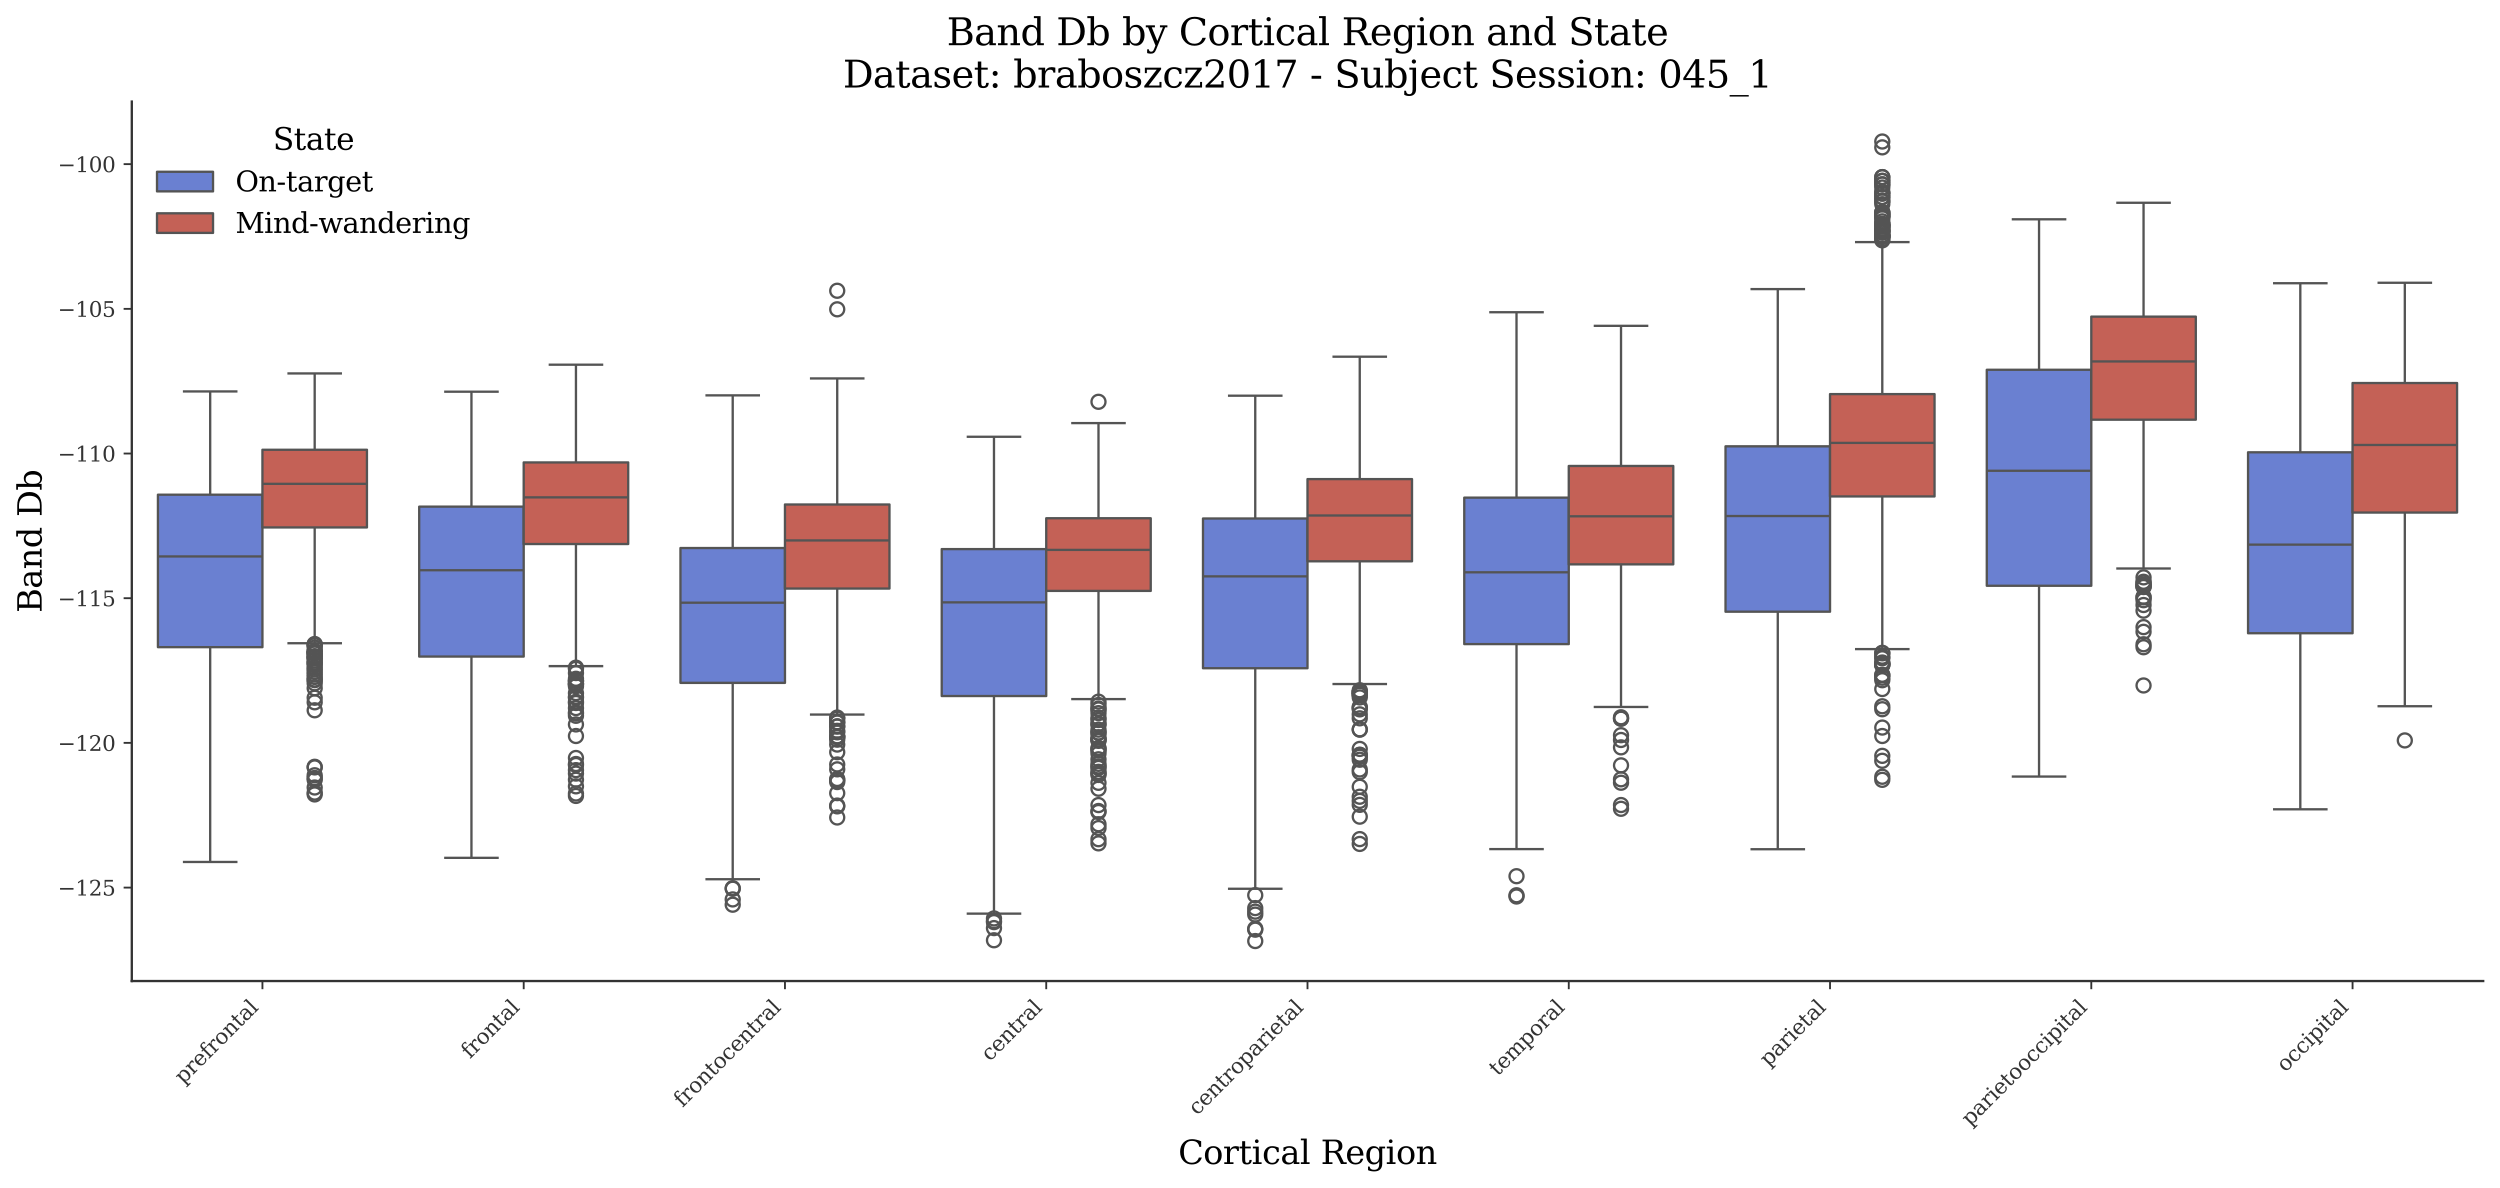 <?xml version="1.0" encoding="utf-8" standalone="no"?>
<!DOCTYPE svg PUBLIC "-//W3C//DTD SVG 1.1//EN"
  "http://www.w3.org/Graphics/SVG/1.1/DTD/svg11.dtd">
<svg xmlns:xlink="http://www.w3.org/1999/xlink" width="1071.11pt" height="509.014pt" viewBox="0 0 1071.11 509.014" xmlns="http://www.w3.org/2000/svg" version="1.1">
 <defs>
  <style type="text/css">*{stroke-linejoin: round; stroke-linecap: butt}</style>
 </defs>
 <g id="figure_1">
  <g id="patch_1">
   <path d="M 0 509.014 
L 1071.11 509.014 
L 1071.11 0 
L 0 0 
z
" style="fill: #ffffff"/>
  </g>
  <g id="axes_1">
   <g id="patch_2">
    <path d="M 56.47 420.314 
L 1063.91 420.314 
L 1063.91 43.502 
L 56.47 43.502 
z
" style="fill: #ffffff"/>
   </g>
   <g id="patch_3">
    <path d="M 112.439 -1169.445 
L 112.439 -1169.445 
L 112.439 -1169.445 
L 112.439 -1169.445 
z
" clip-path="url(#p724771367d)" style="fill: #6a80d1; stroke: #545454; stroke-linejoin: miter"/>
   </g>
   <g id="patch_4">
    <path d="M 112.439 -1169.445 
L 112.439 -1169.445 
L 112.439 -1169.445 
L 112.439 -1169.445 
z
" clip-path="url(#p724771367d)" style="fill: #c46156; stroke: #545454; stroke-linejoin: miter"/>
   </g>
   <g id="matplotlib.axis_1">
    <g id="xtick_1">
     <g id="line2d_1">
      <defs>
       <path id="mcba72ebb13" d="M 0 0 
L 0 3.5 
" style="stroke: #333333; stroke-width: 0.8"/>
      </defs>
      <g>
       <use xlink:href="#mcba72ebb13" x="112.439" y="420.314" style="fill: #333333; stroke: #333333; stroke-width: 0.8"/>
      </g>
     </g>
     <g id="text_1">
      <!-- prefrontal -->
      <g style="fill: #333333" transform="translate(78.518 464.747) rotate(-45) scale(0.09 -0.09)">
       <defs>
        <path id="DejaVuSerif-70" d="M 1313 1825 
L 1313 1497 
Q 1313 897 1542 583 
Q 1772 269 2209 269 
Q 2650 269 2876 622 
Q 3103 975 3103 1663 
Q 3103 2353 2876 2703 
Q 2650 3053 2209 3053 
Q 1772 3053 1542 2737 
Q 1313 2422 1313 1825 
z
M 738 2988 
L 184 2988 
L 184 3322 
L 1313 3322 
L 1313 2803 
Q 1481 3116 1742 3264 
Q 2003 3413 2388 3413 
Q 3000 3413 3387 2928 
Q 3775 2444 3775 1663 
Q 3775 881 3387 395 
Q 3000 -91 2388 -91 
Q 2003 -91 1742 57 
Q 1481 206 1313 519 
L 1313 -997 
L 1856 -997 
L 1856 -1331 
L 184 -1331 
L 184 -997 
L 738 -997 
L 738 2988 
z
" transform="scale(0.016)"/>
        <path id="DejaVuSerif-72" d="M 3059 3328 
L 3059 2497 
L 2728 2497 
Q 2713 2744 2591 2866 
Q 2469 2988 2234 2988 
Q 1809 2988 1582 2694 
Q 1356 2400 1356 1850 
L 1356 331 
L 2022 331 
L 2022 0 
L 263 0 
L 263 331 
L 781 331 
L 781 2994 
L 231 2994 
L 231 3322 
L 1356 3322 
L 1356 2731 
Q 1525 3078 1790 3245 
Q 2056 3413 2438 3413 
Q 2578 3413 2733 3391 
Q 2888 3369 3059 3328 
z
" transform="scale(0.016)"/>
        <path id="DejaVuSerif-65" d="M 3469 1600 
L 991 1600 
L 991 1575 
Q 991 903 1244 561 
Q 1497 219 1991 219 
Q 2369 219 2611 417 
Q 2853 616 2950 1006 
L 3413 1006 
Q 3275 459 2904 184 
Q 2534 -91 1931 -91 
Q 1203 -91 761 389 
Q 319 869 319 1663 
Q 319 2450 753 2931 
Q 1188 3413 1894 3413 
Q 2647 3413 3050 2948 
Q 3453 2484 3469 1600 
z
M 2791 1931 
Q 2772 2513 2545 2808 
Q 2319 3103 1894 3103 
Q 1497 3103 1269 2806 
Q 1041 2509 991 1931 
L 2791 1931 
z
" transform="scale(0.016)"/>
        <path id="DejaVuSerif-66" d="M 2753 4078 
L 2450 4078 
Q 2447 4313 2317 4434 
Q 2188 4556 1941 4556 
Q 1619 4556 1487 4379 
Q 1356 4203 1356 3750 
L 1356 3322 
L 2284 3322 
L 2284 2988 
L 1356 2988 
L 1356 331 
L 2094 331 
L 2094 0 
L 231 0 
L 231 331 
L 781 331 
L 781 2988 
L 231 2988 
L 231 3322 
L 781 3322 
L 781 3738 
Q 781 4294 1070 4578 
Q 1359 4863 1919 4863 
Q 2128 4863 2337 4825 
Q 2547 4788 2753 4709 
L 2753 4078 
z
" transform="scale(0.016)"/>
        <path id="DejaVuSerif-6f" d="M 1925 219 
Q 2388 219 2623 584 
Q 2859 950 2859 1663 
Q 2859 2375 2623 2739 
Q 2388 3103 1925 3103 
Q 1463 3103 1227 2739 
Q 991 2375 991 1663 
Q 991 950 1228 584 
Q 1466 219 1925 219 
z
M 1925 -91 
Q 1200 -91 759 389 
Q 319 869 319 1663 
Q 319 2456 758 2934 
Q 1197 3413 1925 3413 
Q 2653 3413 3092 2934 
Q 3531 2456 3531 1663 
Q 3531 869 3092 389 
Q 2653 -91 1925 -91 
z
" transform="scale(0.016)"/>
        <path id="DejaVuSerif-6e" d="M 263 0 
L 263 331 
L 781 331 
L 781 2988 
L 231 2988 
L 231 3322 
L 1356 3322 
L 1356 2731 
Q 1516 3069 1770 3241 
Q 2025 3413 2363 3413 
Q 2913 3413 3172 3097 
Q 3431 2781 3431 2113 
L 3431 331 
L 3944 331 
L 3944 0 
L 2356 0 
L 2356 331 
L 2853 331 
L 2853 1931 
Q 2853 2541 2703 2767 
Q 2553 2994 2175 2994 
Q 1775 2994 1565 2701 
Q 1356 2409 1356 1850 
L 1356 331 
L 1856 331 
L 1856 0 
L 263 0 
z
" transform="scale(0.016)"/>
        <path id="DejaVuSerif-74" d="M 691 2988 
L 184 2988 
L 184 3322 
L 691 3322 
L 691 4353 
L 1269 4353 
L 1269 3322 
L 2350 3322 
L 2350 2988 
L 1269 2988 
L 1269 878 
Q 1269 456 1350 337 
Q 1431 219 1650 219 
Q 1875 219 1978 351 
Q 2081 484 2088 781 
L 2522 781 
Q 2497 328 2275 118 
Q 2053 -91 1600 -91 
Q 1103 -91 897 129 
Q 691 350 691 878 
L 691 2988 
z
" transform="scale(0.016)"/>
        <path id="DejaVuSerif-61" d="M 2547 1044 
L 2547 1747 
L 1806 1747 
Q 1378 1747 1168 1562 
Q 959 1378 959 997 
Q 959 650 1171 447 
Q 1384 244 1747 244 
Q 2106 244 2326 466 
Q 2547 688 2547 1044 
z
M 3122 2075 
L 3122 331 
L 3634 331 
L 3634 0 
L 2547 0 
L 2547 359 
Q 2356 128 2106 18 
Q 1856 -91 1522 -91 
Q 969 -91 644 203 
Q 319 497 319 997 
Q 319 1513 691 1797 
Q 1063 2081 1741 2081 
L 2547 2081 
L 2547 2309 
Q 2547 2688 2317 2895 
Q 2088 3103 1672 3103 
Q 1328 3103 1125 2947 
Q 922 2791 872 2484 
L 575 2484 
L 575 3156 
Q 875 3284 1158 3348 
Q 1441 3413 1709 3413 
Q 2400 3413 2761 3070 
Q 3122 2728 3122 2075 
z
" transform="scale(0.016)"/>
        <path id="DejaVuSerif-6c" d="M 1313 331 
L 1856 331 
L 1856 0 
L 184 0 
L 184 331 
L 738 331 
L 738 4531 
L 184 4531 
L 184 4863 
L 1313 4863 
L 1313 331 
z
" transform="scale(0.016)"/>
       </defs>
       <use xlink:href="#DejaVuSerif-70"/>
       <use xlink:href="#DejaVuSerif-72" transform="translate(64.014 0)"/>
       <use xlink:href="#DejaVuSerif-65" transform="translate(111.816 0)"/>
       <use xlink:href="#DejaVuSerif-66" transform="translate(170.996 0)"/>
       <use xlink:href="#DejaVuSerif-72" transform="translate(208.008 0)"/>
       <use xlink:href="#DejaVuSerif-6f" transform="translate(255.811 0)"/>
       <use xlink:href="#DejaVuSerif-6e" transform="translate(316.016 0)"/>
       <use xlink:href="#DejaVuSerif-74" transform="translate(380.42 0)"/>
       <use xlink:href="#DejaVuSerif-61" transform="translate(420.605 0)"/>
       <use xlink:href="#DejaVuSerif-6c" transform="translate(480.225 0)"/>
      </g>
     </g>
    </g>
    <g id="xtick_2">
     <g id="line2d_2">
      <g>
       <use xlink:href="#mcba72ebb13" x="224.377" y="420.314" style="fill: #333333; stroke: #333333; stroke-width: 0.8"/>
      </g>
     </g>
     <g id="text_2">
      <!-- frontal -->
      <g style="fill: #333333" transform="translate(201.338 453.865) rotate(-45) scale(0.09 -0.09)">
       <use xlink:href="#DejaVuSerif-66"/>
       <use xlink:href="#DejaVuSerif-72" transform="translate(37.012 0)"/>
       <use xlink:href="#DejaVuSerif-6f" transform="translate(84.814 0)"/>
       <use xlink:href="#DejaVuSerif-6e" transform="translate(145.02 0)"/>
       <use xlink:href="#DejaVuSerif-74" transform="translate(209.424 0)"/>
       <use xlink:href="#DejaVuSerif-61" transform="translate(249.609 0)"/>
       <use xlink:href="#DejaVuSerif-6c" transform="translate(309.229 0)"/>
      </g>
     </g>
    </g>
    <g id="xtick_3">
     <g id="line2d_3">
      <g>
       <use xlink:href="#mcba72ebb13" x="336.314" y="420.314" style="fill: #333333; stroke: #333333; stroke-width: 0.8"/>
      </g>
     </g>
     <g id="text_3">
      <!-- frontocentral -->
      <g style="fill: #333333" transform="translate(292.416 474.725) rotate(-45) scale(0.09 -0.09)">
       <defs>
        <path id="DejaVuSerif-63" d="M 3291 997 
Q 3169 466 2822 187 
Q 2475 -91 1925 -91 
Q 1200 -91 759 389 
Q 319 869 319 1663 
Q 319 2459 759 2936 
Q 1200 3413 1925 3413 
Q 2241 3413 2553 3339 
Q 2866 3266 3181 3116 
L 3181 2266 
L 2847 2266 
Q 2781 2703 2561 2903 
Q 2341 3103 1931 3103 
Q 1466 3103 1228 2742 
Q 991 2381 991 1663 
Q 991 944 1227 581 
Q 1463 219 1931 219 
Q 2303 219 2525 412 
Q 2747 606 2828 997 
L 3291 997 
z
" transform="scale(0.016)"/>
       </defs>
       <use xlink:href="#DejaVuSerif-66"/>
       <use xlink:href="#DejaVuSerif-72" transform="translate(37.012 0)"/>
       <use xlink:href="#DejaVuSerif-6f" transform="translate(84.814 0)"/>
       <use xlink:href="#DejaVuSerif-6e" transform="translate(145.02 0)"/>
       <use xlink:href="#DejaVuSerif-74" transform="translate(209.424 0)"/>
       <use xlink:href="#DejaVuSerif-6f" transform="translate(249.609 0)"/>
       <use xlink:href="#DejaVuSerif-63" transform="translate(309.814 0)"/>
       <use xlink:href="#DejaVuSerif-65" transform="translate(365.82 0)"/>
       <use xlink:href="#DejaVuSerif-6e" transform="translate(425 0)"/>
       <use xlink:href="#DejaVuSerif-74" transform="translate(489.404 0)"/>
       <use xlink:href="#DejaVuSerif-72" transform="translate(529.59 0)"/>
       <use xlink:href="#DejaVuSerif-61" transform="translate(577.393 0)"/>
       <use xlink:href="#DejaVuSerif-6c" transform="translate(637.012 0)"/>
      </g>
     </g>
    </g>
    <g id="xtick_4">
     <g id="line2d_4">
      <g>
       <use xlink:href="#mcba72ebb13" x="448.252" y="420.314" style="fill: #333333; stroke: #333333; stroke-width: 0.8"/>
      </g>
     </g>
     <g id="text_4">
      <!-- central -->
      <g style="fill: #333333" transform="translate(424.07 455.008) rotate(-45) scale(0.09 -0.09)">
       <use xlink:href="#DejaVuSerif-63"/>
       <use xlink:href="#DejaVuSerif-65" transform="translate(56.006 0)"/>
       <use xlink:href="#DejaVuSerif-6e" transform="translate(115.186 0)"/>
       <use xlink:href="#DejaVuSerif-74" transform="translate(179.59 0)"/>
       <use xlink:href="#DejaVuSerif-72" transform="translate(219.775 0)"/>
       <use xlink:href="#DejaVuSerif-61" transform="translate(267.578 0)"/>
       <use xlink:href="#DejaVuSerif-6c" transform="translate(327.197 0)"/>
      </g>
     </g>
    </g>
    <g id="xtick_5">
     <g id="line2d_5">
      <g>
       <use xlink:href="#mcba72ebb13" x="560.19" y="420.314" style="fill: #333333; stroke: #333333; stroke-width: 0.8"/>
      </g>
     </g>
     <g id="text_5">
      <!-- centroparietal -->
      <g style="fill: #333333" transform="translate(512.907 478.11) rotate(-45) scale(0.09 -0.09)">
       <defs>
        <path id="DejaVuSerif-69" d="M 622 4353 
Q 622 4497 726 4603 
Q 831 4709 978 4709 
Q 1122 4709 1226 4603 
Q 1331 4497 1331 4353 
Q 1331 4206 1228 4103 
Q 1125 4000 978 4000 
Q 831 4000 726 4103 
Q 622 4206 622 4353 
z
M 1356 331 
L 1900 331 
L 1900 0 
L 231 0 
L 231 331 
L 781 331 
L 781 2988 
L 231 2988 
L 231 3322 
L 1356 3322 
L 1356 331 
z
" transform="scale(0.016)"/>
       </defs>
       <use xlink:href="#DejaVuSerif-63"/>
       <use xlink:href="#DejaVuSerif-65" transform="translate(56.006 0)"/>
       <use xlink:href="#DejaVuSerif-6e" transform="translate(115.186 0)"/>
       <use xlink:href="#DejaVuSerif-74" transform="translate(179.59 0)"/>
       <use xlink:href="#DejaVuSerif-72" transform="translate(219.775 0)"/>
       <use xlink:href="#DejaVuSerif-6f" transform="translate(267.578 0)"/>
       <use xlink:href="#DejaVuSerif-70" transform="translate(327.783 0)"/>
       <use xlink:href="#DejaVuSerif-61" transform="translate(391.797 0)"/>
       <use xlink:href="#DejaVuSerif-72" transform="translate(451.416 0)"/>
       <use xlink:href="#DejaVuSerif-69" transform="translate(499.219 0)"/>
       <use xlink:href="#DejaVuSerif-65" transform="translate(531.201 0)"/>
       <use xlink:href="#DejaVuSerif-74" transform="translate(590.381 0)"/>
       <use xlink:href="#DejaVuSerif-61" transform="translate(630.566 0)"/>
       <use xlink:href="#DejaVuSerif-6c" transform="translate(690.186 0)"/>
      </g>
     </g>
    </g>
    <g id="xtick_6">
     <g id="line2d_6">
      <g>
       <use xlink:href="#mcba72ebb13" x="672.128" y="420.314" style="fill: #333333; stroke: #333333; stroke-width: 0.8"/>
      </g>
     </g>
     <g id="text_6">
      <!-- temporal -->
      <g style="fill: #333333" transform="translate(641.668 461.286) rotate(-45) scale(0.09 -0.09)">
       <defs>
        <path id="DejaVuSerif-6d" d="M 3316 2675 
Q 3481 3041 3739 3227 
Q 3997 3413 4341 3413 
Q 4863 3413 5119 3089 
Q 5375 2766 5375 2113 
L 5375 331 
L 5894 331 
L 5894 0 
L 4300 0 
L 4300 331 
L 4800 331 
L 4800 2047 
Q 4800 2556 4650 2772 
Q 4500 2988 4153 2988 
Q 3769 2988 3567 2697 
Q 3366 2406 3366 1850 
L 3366 331 
L 3866 331 
L 3866 0 
L 2291 0 
L 2291 331 
L 2791 331 
L 2791 2069 
Q 2791 2566 2641 2777 
Q 2491 2988 2144 2988 
Q 1759 2988 1557 2697 
Q 1356 2406 1356 1850 
L 1356 331 
L 1856 331 
L 1856 0 
L 263 0 
L 263 331 
L 781 331 
L 781 2994 
L 231 2994 
L 231 3322 
L 1356 3322 
L 1356 2731 
Q 1516 3063 1762 3238 
Q 2009 3413 2322 3413 
Q 2709 3413 2968 3220 
Q 3228 3028 3316 2675 
z
" transform="scale(0.016)"/>
       </defs>
       <use xlink:href="#DejaVuSerif-74"/>
       <use xlink:href="#DejaVuSerif-65" transform="translate(40.186 0)"/>
       <use xlink:href="#DejaVuSerif-6d" transform="translate(99.365 0)"/>
       <use xlink:href="#DejaVuSerif-70" transform="translate(194.189 0)"/>
       <use xlink:href="#DejaVuSerif-6f" transform="translate(258.203 0)"/>
       <use xlink:href="#DejaVuSerif-72" transform="translate(318.408 0)"/>
       <use xlink:href="#DejaVuSerif-61" transform="translate(366.211 0)"/>
       <use xlink:href="#DejaVuSerif-6c" transform="translate(425.83 0)"/>
      </g>
     </g>
    </g>
    <g id="xtick_7">
     <g id="line2d_7">
      <g>
       <use xlink:href="#mcba72ebb13" x="784.065" y="420.314" style="fill: #333333; stroke: #333333; stroke-width: 0.8"/>
      </g>
     </g>
     <g id="text_7">
      <!-- parietal -->
      <g style="fill: #333333" transform="translate(757.642 457.25) rotate(-45) scale(0.09 -0.09)">
       <use xlink:href="#DejaVuSerif-70"/>
       <use xlink:href="#DejaVuSerif-61" transform="translate(64.014 0)"/>
       <use xlink:href="#DejaVuSerif-72" transform="translate(123.633 0)"/>
       <use xlink:href="#DejaVuSerif-69" transform="translate(171.436 0)"/>
       <use xlink:href="#DejaVuSerif-65" transform="translate(203.418 0)"/>
       <use xlink:href="#DejaVuSerif-74" transform="translate(262.598 0)"/>
       <use xlink:href="#DejaVuSerif-61" transform="translate(302.783 0)"/>
       <use xlink:href="#DejaVuSerif-6c" transform="translate(362.402 0)"/>
      </g>
     </g>
    </g>
    <g id="xtick_8">
     <g id="line2d_8">
      <g>
       <use xlink:href="#mcba72ebb13" x="896.003" y="420.314" style="fill: #333333; stroke: #333333; stroke-width: 0.8"/>
      </g>
     </g>
     <g id="text_8">
      <!-- parietooccipital -->
      <g style="fill: #333333" transform="translate(844.087 482.742) rotate(-45) scale(0.09 -0.09)">
       <use xlink:href="#DejaVuSerif-70"/>
       <use xlink:href="#DejaVuSerif-61" transform="translate(64.014 0)"/>
       <use xlink:href="#DejaVuSerif-72" transform="translate(123.633 0)"/>
       <use xlink:href="#DejaVuSerif-69" transform="translate(171.436 0)"/>
       <use xlink:href="#DejaVuSerif-65" transform="translate(203.418 0)"/>
       <use xlink:href="#DejaVuSerif-74" transform="translate(262.598 0)"/>
       <use xlink:href="#DejaVuSerif-6f" transform="translate(302.783 0)"/>
       <use xlink:href="#DejaVuSerif-6f" transform="translate(362.988 0)"/>
       <use xlink:href="#DejaVuSerif-63" transform="translate(423.193 0)"/>
       <use xlink:href="#DejaVuSerif-63" transform="translate(479.199 0)"/>
       <use xlink:href="#DejaVuSerif-69" transform="translate(535.205 0)"/>
       <use xlink:href="#DejaVuSerif-70" transform="translate(567.188 0)"/>
       <use xlink:href="#DejaVuSerif-69" transform="translate(631.201 0)"/>
       <use xlink:href="#DejaVuSerif-74" transform="translate(663.184 0)"/>
       <use xlink:href="#DejaVuSerif-61" transform="translate(703.369 0)"/>
       <use xlink:href="#DejaVuSerif-6c" transform="translate(762.988 0)"/>
      </g>
     </g>
    </g>
    <g id="xtick_9">
     <g id="line2d_9">
      <g>
       <use xlink:href="#mcba72ebb13" x="1007.941" y="420.314" style="fill: #333333; stroke: #333333; stroke-width: 0.8"/>
      </g>
     </g>
     <g id="text_9">
      <!-- occipital -->
      <g style="fill: #333333" transform="translate(979.126 459.641) rotate(-45) scale(0.09 -0.09)">
       <use xlink:href="#DejaVuSerif-6f"/>
       <use xlink:href="#DejaVuSerif-63" transform="translate(60.205 0)"/>
       <use xlink:href="#DejaVuSerif-63" transform="translate(116.211 0)"/>
       <use xlink:href="#DejaVuSerif-69" transform="translate(172.217 0)"/>
       <use xlink:href="#DejaVuSerif-70" transform="translate(204.199 0)"/>
       <use xlink:href="#DejaVuSerif-69" transform="translate(268.213 0)"/>
       <use xlink:href="#DejaVuSerif-74" transform="translate(300.195 0)"/>
       <use xlink:href="#DejaVuSerif-61" transform="translate(340.381 0)"/>
       <use xlink:href="#DejaVuSerif-6c" transform="translate(400 0)"/>
      </g>
     </g>
    </g>
    <g id="text_10">
     <!-- Cortical Region -->
     <g transform="translate(504.808 498.704) scale(0.14 -0.14)">
      <defs>
       <path id="DejaVuSerif-43" d="M 4513 1234 
Q 4306 581 3820 245 
Q 3334 -91 2591 -91 
Q 2134 -91 1743 65 
Q 1353 222 1050 525 
Q 700 875 529 1320 
Q 359 1766 359 2328 
Q 359 3416 987 4083 
Q 1616 4750 2644 4750 
Q 3025 4750 3456 4650 
Q 3888 4550 4384 4347 
L 4384 3272 
L 4031 3272 
Q 3916 3859 3567 4137 
Q 3219 4416 2591 4416 
Q 1844 4416 1459 3886 
Q 1075 3356 1075 2328 
Q 1075 1303 1459 773 
Q 1844 244 2591 244 
Q 3113 244 3450 492 
Q 3788 741 3938 1234 
L 4513 1234 
z
" transform="scale(0.016)"/>
       <path id="DejaVuSerif-20" transform="scale(0.016)"/>
       <path id="DejaVuSerif-52" d="M 3066 2316 
Q 3284 2256 3442 2114 
Q 3600 1972 3725 1716 
L 4403 331 
L 4972 331 
L 4972 0 
L 3872 0 
L 3144 1484 
Q 2934 1916 2759 2042 
Q 2584 2169 2278 2169 
L 1581 2169 
L 1581 331 
L 2241 331 
L 2241 0 
L 353 0 
L 353 331 
L 947 331 
L 947 4331 
L 353 4331 
L 353 4666 
L 2719 4666 
Q 3400 4666 3770 4341 
Q 4141 4016 4141 3419 
Q 4141 2938 3870 2661 
Q 3600 2384 3066 2316 
z
M 1581 2503 
L 2503 2503 
Q 2975 2503 3200 2726 
Q 3425 2950 3425 3419 
Q 3425 3888 3200 4109 
Q 2975 4331 2503 4331 
L 1581 4331 
L 1581 2503 
z
" transform="scale(0.016)"/>
       <path id="DejaVuSerif-67" d="M 3359 2988 
L 3359 72 
Q 3359 -644 2965 -1033 
Q 2572 -1422 1844 -1422 
Q 1516 -1422 1216 -1362 
Q 916 -1303 641 -1184 
L 641 -488 
L 941 -488 
Q 997 -813 1206 -963 
Q 1416 -1113 1806 -1113 
Q 2313 -1113 2548 -827 
Q 2784 -541 2784 72 
L 2784 519 
Q 2616 206 2355 57 
Q 2094 -91 1709 -91 
Q 1097 -91 708 395 
Q 319 881 319 1663 
Q 319 2444 706 2928 
Q 1094 3413 1709 3413 
Q 2094 3413 2355 3264 
Q 2616 3116 2784 2803 
L 2784 3322 
L 3909 3322 
L 3909 2988 
L 3359 2988 
z
M 2784 1825 
Q 2784 2422 2554 2737 
Q 2325 3053 1888 3053 
Q 1444 3053 1217 2703 
Q 991 2353 991 1663 
Q 991 975 1217 622 
Q 1444 269 1888 269 
Q 2325 269 2554 583 
Q 2784 897 2784 1497 
L 2784 1825 
z
" transform="scale(0.016)"/>
      </defs>
      <use xlink:href="#DejaVuSerif-43"/>
      <use xlink:href="#DejaVuSerif-6f" transform="translate(76.514 0)"/>
      <use xlink:href="#DejaVuSerif-72" transform="translate(136.719 0)"/>
      <use xlink:href="#DejaVuSerif-74" transform="translate(184.521 0)"/>
      <use xlink:href="#DejaVuSerif-69" transform="translate(224.707 0)"/>
      <use xlink:href="#DejaVuSerif-63" transform="translate(256.689 0)"/>
      <use xlink:href="#DejaVuSerif-61" transform="translate(312.695 0)"/>
      <use xlink:href="#DejaVuSerif-6c" transform="translate(372.314 0)"/>
      <use xlink:href="#DejaVuSerif-20" transform="translate(404.297 0)"/>
      <use xlink:href="#DejaVuSerif-52" transform="translate(436.084 0)"/>
      <use xlink:href="#DejaVuSerif-65" transform="translate(511.377 0)"/>
      <use xlink:href="#DejaVuSerif-67" transform="translate(570.557 0)"/>
      <use xlink:href="#DejaVuSerif-69" transform="translate(634.57 0)"/>
      <use xlink:href="#DejaVuSerif-6f" transform="translate(666.553 0)"/>
      <use xlink:href="#DejaVuSerif-6e" transform="translate(726.758 0)"/>
     </g>
    </g>
   </g>
   <g id="matplotlib.axis_2">
    <g id="ytick_1">
     <g id="line2d_10">
      <defs>
       <path id="m3708f8fbed" d="M 0 0 
L -3.5 0 
" style="stroke: #333333; stroke-width: 0.8"/>
      </defs>
      <g>
       <use xlink:href="#m3708f8fbed" x="56.47" y="380.279" style="fill: #333333; stroke: #333333; stroke-width: 0.8"/>
      </g>
     </g>
     <g id="text_11">
      <!-- −125 -->
      <g style="fill: #333333" transform="translate(24.749 383.698) scale(0.09 -0.09)">
       <defs>
        <path id="DejaVuSerif-2212" d="M 678 2259 
L 4684 2259 
L 4684 1753 
L 678 1753 
L 678 2259 
z
" transform="scale(0.016)"/>
        <path id="DejaVuSerif-31" d="M 909 0 
L 909 331 
L 1722 331 
L 1722 4213 
L 781 3603 
L 781 4013 
L 1919 4750 
L 2350 4750 
L 2350 331 
L 3163 331 
L 3163 0 
L 909 0 
z
" transform="scale(0.016)"/>
        <path id="DejaVuSerif-32" d="M 819 3553 
L 469 3553 
L 469 4384 
Q 803 4563 1142 4656 
Q 1481 4750 1806 4750 
Q 2534 4750 2956 4397 
Q 3378 4044 3378 3438 
Q 3378 2753 2422 1800 
Q 2347 1728 2309 1691 
L 1131 513 
L 3078 513 
L 3078 1088 
L 3444 1088 
L 3444 0 
L 434 0 
L 434 341 
L 1850 1753 
Q 2319 2222 2519 2614 
Q 2719 3006 2719 3438 
Q 2719 3909 2473 4175 
Q 2228 4441 1797 4441 
Q 1350 4441 1106 4219 
Q 863 3997 819 3553 
z
" transform="scale(0.016)"/>
        <path id="DejaVuSerif-35" d="M 3219 4666 
L 3219 4153 
L 1081 4153 
L 1081 2816 
Q 1244 2928 1461 2984 
Q 1678 3041 1947 3041 
Q 2703 3041 3140 2622 
Q 3578 2203 3578 1478 
Q 3578 738 3136 323 
Q 2694 -91 1894 -91 
Q 1572 -91 1234 -12 
Q 897 66 544 225 
L 544 1131 
L 897 1131 
Q 925 688 1179 453 
Q 1434 219 1894 219 
Q 2388 219 2653 544 
Q 2919 869 2919 1478 
Q 2919 2084 2655 2407 
Q 2391 2731 1894 2731 
Q 1613 2731 1398 2631 
Q 1184 2531 1019 2322 
L 750 2322 
L 750 4666 
L 3219 4666 
z
" transform="scale(0.016)"/>
       </defs>
       <use xlink:href="#DejaVuSerif-2212"/>
       <use xlink:href="#DejaVuSerif-31" transform="translate(83.789 0)"/>
       <use xlink:href="#DejaVuSerif-32" transform="translate(147.412 0)"/>
       <use xlink:href="#DejaVuSerif-35" transform="translate(211.035 0)"/>
      </g>
     </g>
    </g>
    <g id="ytick_2">
     <g id="line2d_11">
      <g>
       <use xlink:href="#m3708f8fbed" x="56.47" y="318.29" style="fill: #333333; stroke: #333333; stroke-width: 0.8"/>
      </g>
     </g>
     <g id="text_12">
      <!-- −120 -->
      <g style="fill: #333333" transform="translate(24.749 321.709) scale(0.09 -0.09)">
       <defs>
        <path id="DejaVuSerif-30" d="M 2034 219 
Q 2513 219 2750 744 
Q 2988 1269 2988 2328 
Q 2988 3391 2750 3916 
Q 2513 4441 2034 4441 
Q 1556 4441 1318 3916 
Q 1081 3391 1081 2328 
Q 1081 1269 1318 744 
Q 1556 219 2034 219 
z
M 2034 -91 
Q 1275 -91 848 546 
Q 422 1184 422 2328 
Q 422 3475 848 4112 
Q 1275 4750 2034 4750 
Q 2797 4750 3222 4112 
Q 3647 3475 3647 2328 
Q 3647 1184 3222 546 
Q 2797 -91 2034 -91 
z
" transform="scale(0.016)"/>
       </defs>
       <use xlink:href="#DejaVuSerif-2212"/>
       <use xlink:href="#DejaVuSerif-31" transform="translate(83.789 0)"/>
       <use xlink:href="#DejaVuSerif-32" transform="translate(147.412 0)"/>
       <use xlink:href="#DejaVuSerif-30" transform="translate(211.035 0)"/>
      </g>
     </g>
    </g>
    <g id="ytick_3">
     <g id="line2d_12">
      <g>
       <use xlink:href="#m3708f8fbed" x="56.47" y="256.301" style="fill: #333333; stroke: #333333; stroke-width: 0.8"/>
      </g>
     </g>
     <g id="text_13">
      <!-- −115 -->
      <g style="fill: #333333" transform="translate(24.749 259.72) scale(0.09 -0.09)">
       <use xlink:href="#DejaVuSerif-2212"/>
       <use xlink:href="#DejaVuSerif-31" transform="translate(83.789 0)"/>
       <use xlink:href="#DejaVuSerif-31" transform="translate(147.412 0)"/>
       <use xlink:href="#DejaVuSerif-35" transform="translate(211.035 0)"/>
      </g>
     </g>
    </g>
    <g id="ytick_4">
     <g id="line2d_13">
      <g>
       <use xlink:href="#m3708f8fbed" x="56.47" y="194.312" style="fill: #333333; stroke: #333333; stroke-width: 0.8"/>
      </g>
     </g>
     <g id="text_14">
      <!-- −110 -->
      <g style="fill: #333333" transform="translate(24.749 197.731) scale(0.09 -0.09)">
       <use xlink:href="#DejaVuSerif-2212"/>
       <use xlink:href="#DejaVuSerif-31" transform="translate(83.789 0)"/>
       <use xlink:href="#DejaVuSerif-31" transform="translate(147.412 0)"/>
       <use xlink:href="#DejaVuSerif-30" transform="translate(211.035 0)"/>
      </g>
     </g>
    </g>
    <g id="ytick_5">
     <g id="line2d_14">
      <g>
       <use xlink:href="#m3708f8fbed" x="56.47" y="132.323" style="fill: #333333; stroke: #333333; stroke-width: 0.8"/>
      </g>
     </g>
     <g id="text_15">
      <!-- −105 -->
      <g style="fill: #333333" transform="translate(24.749 135.742) scale(0.09 -0.09)">
       <use xlink:href="#DejaVuSerif-2212"/>
       <use xlink:href="#DejaVuSerif-31" transform="translate(83.789 0)"/>
       <use xlink:href="#DejaVuSerif-30" transform="translate(147.412 0)"/>
       <use xlink:href="#DejaVuSerif-35" transform="translate(211.035 0)"/>
      </g>
     </g>
    </g>
    <g id="ytick_6">
     <g id="line2d_15">
      <g>
       <use xlink:href="#m3708f8fbed" x="56.47" y="70.334" style="fill: #333333; stroke: #333333; stroke-width: 0.8"/>
      </g>
     </g>
     <g id="text_16">
      <!-- −100 -->
      <g style="fill: #333333" transform="translate(24.749 73.753) scale(0.09 -0.09)">
       <use xlink:href="#DejaVuSerif-2212"/>
       <use xlink:href="#DejaVuSerif-31" transform="translate(83.789 0)"/>
       <use xlink:href="#DejaVuSerif-30" transform="translate(147.412 0)"/>
       <use xlink:href="#DejaVuSerif-30" transform="translate(211.035 0)"/>
      </g>
     </g>
    </g>
    <g id="text_17">
     <!-- Band Db -->
     <g transform="translate(17.838 262.533) rotate(-90) scale(0.14 -0.14)">
      <defs>
       <path id="DejaVuSerif-42" d="M 1581 331 
L 2516 331 
Q 3078 331 3337 575 
Q 3597 819 3597 1350 
Q 3597 1878 3339 2120 
Q 3081 2363 2516 2363 
L 1581 2363 
L 1581 331 
z
M 1581 2694 
L 2375 2694 
Q 2888 2694 3123 2891 
Q 3359 3088 3359 3513 
Q 3359 3941 3123 4136 
Q 2888 4331 2375 4331 
L 1581 4331 
L 1581 2694 
z
M 353 0 
L 353 331 
L 947 331 
L 947 4331 
L 353 4331 
L 353 4666 
L 2656 4666 
Q 3363 4666 3720 4377 
Q 4078 4088 4078 3513 
Q 4078 3097 3829 2850 
Q 3581 2603 3103 2547 
Q 3697 2472 4005 2167 
Q 4313 1863 4313 1350 
Q 4313 656 3875 328 
Q 3438 0 2509 0 
L 353 0 
z
" transform="scale(0.016)"/>
       <path id="DejaVuSerif-64" d="M 3359 331 
L 3909 331 
L 3909 0 
L 2784 0 
L 2784 519 
Q 2616 206 2355 57 
Q 2094 -91 1709 -91 
Q 1097 -91 708 395 
Q 319 881 319 1663 
Q 319 2444 706 2928 
Q 1094 3413 1709 3413 
Q 2094 3413 2355 3264 
Q 2616 3116 2784 2803 
L 2784 4531 
L 2241 4531 
L 2241 4863 
L 3359 4863 
L 3359 331 
z
M 2784 1497 
L 2784 1825 
Q 2784 2422 2554 2737 
Q 2325 3053 1888 3053 
Q 1444 3053 1217 2703 
Q 991 2353 991 1663 
Q 991 975 1217 622 
Q 1444 269 1888 269 
Q 2325 269 2554 583 
Q 2784 897 2784 1497 
z
" transform="scale(0.016)"/>
       <path id="DejaVuSerif-44" d="M 1581 331 
L 2163 331 
Q 3072 331 3558 850 
Q 4044 1369 4044 2338 
Q 4044 3306 3559 3818 
Q 3075 4331 2163 4331 
L 1581 4331 
L 1581 331 
z
M 353 0 
L 353 331 
L 947 331 
L 947 4331 
L 353 4331 
L 353 4666 
L 2209 4666 
Q 3416 4666 4089 4050 
Q 4763 3434 4763 2338 
Q 4763 1238 4088 619 
Q 3413 0 2209 0 
L 353 0 
z
" transform="scale(0.016)"/>
       <path id="DejaVuSerif-62" d="M 738 331 
L 738 4531 
L 184 4531 
L 184 4863 
L 1313 4863 
L 1313 2803 
Q 1481 3116 1742 3264 
Q 2003 3413 2388 3413 
Q 3000 3413 3387 2928 
Q 3775 2444 3775 1663 
Q 3775 881 3387 395 
Q 3000 -91 2388 -91 
Q 2003 -91 1742 57 
Q 1481 206 1313 519 
L 1313 0 
L 184 0 
L 184 331 
L 738 331 
z
M 1313 1497 
Q 1313 897 1542 583 
Q 1772 269 2209 269 
Q 2650 269 2876 622 
Q 3103 975 3103 1663 
Q 3103 2353 2876 2703 
Q 2650 3053 2209 3053 
Q 1772 3053 1542 2737 
Q 1313 2422 1313 1825 
L 1313 1497 
z
" transform="scale(0.016)"/>
      </defs>
      <use xlink:href="#DejaVuSerif-42"/>
      <use xlink:href="#DejaVuSerif-61" transform="translate(73.486 0)"/>
      <use xlink:href="#DejaVuSerif-6e" transform="translate(133.105 0)"/>
      <use xlink:href="#DejaVuSerif-64" transform="translate(197.51 0)"/>
      <use xlink:href="#DejaVuSerif-20" transform="translate(261.523 0)"/>
      <use xlink:href="#DejaVuSerif-44" transform="translate(293.311 0)"/>
      <use xlink:href="#DejaVuSerif-62" transform="translate(373.486 0)"/>
     </g>
    </g>
   </g>
   <g id="patch_5">
    <path d="M 67.664 277.268 
L 112.439 277.268 
L 112.439 211.955 
L 67.664 211.955 
L 67.664 277.268 
z
" clip-path="url(#p724771367d)" style="fill: #6a80d1; stroke: #545454; stroke-linejoin: miter"/>
   </g>
   <g id="line2d_16">
    <path d="M 90.051 277.268 
L 90.051 369.31 
" clip-path="url(#p724771367d)" style="fill: none; stroke: #545454"/>
   </g>
   <g id="line2d_17">
    <path d="M 90.051 211.955 
L 90.051 167.716 
" clip-path="url(#p724771367d)" style="fill: none; stroke: #545454"/>
   </g>
   <g id="line2d_18">
    <path d="M 78.857 369.31 
L 101.245 369.31 
" clip-path="url(#p724771367d)" style="fill: none; stroke: #545454; stroke-linecap: square"/>
   </g>
   <g id="line2d_19">
    <path d="M 78.857 167.716 
L 101.245 167.716 
" clip-path="url(#p724771367d)" style="fill: none; stroke: #545454; stroke-linecap: square"/>
   </g>
   <g id="line2d_20"/>
   <g id="patch_6">
    <path d="M 179.601 281.309 
L 224.377 281.309 
L 224.377 217.078 
L 179.601 217.078 
L 179.601 281.309 
z
" clip-path="url(#p724771367d)" style="fill: #6a80d1; stroke: #545454; stroke-linejoin: miter"/>
   </g>
   <g id="line2d_21">
    <path d="M 201.989 281.309 
L 201.989 367.546 
" clip-path="url(#p724771367d)" style="fill: none; stroke: #545454"/>
   </g>
   <g id="line2d_22">
    <path d="M 201.989 217.078 
L 201.989 167.827 
" clip-path="url(#p724771367d)" style="fill: none; stroke: #545454"/>
   </g>
   <g id="line2d_23">
    <path d="M 190.795 367.546 
L 213.183 367.546 
" clip-path="url(#p724771367d)" style="fill: none; stroke: #545454; stroke-linecap: square"/>
   </g>
   <g id="line2d_24">
    <path d="M 190.795 167.827 
L 213.183 167.827 
" clip-path="url(#p724771367d)" style="fill: none; stroke: #545454; stroke-linecap: square"/>
   </g>
   <g id="line2d_25"/>
   <g id="patch_7">
    <path d="M 291.539 292.57 
L 336.314 292.57 
L 336.314 234.795 
L 291.539 234.795 
L 291.539 292.57 
z
" clip-path="url(#p724771367d)" style="fill: #6a80d1; stroke: #545454; stroke-linejoin: miter"/>
   </g>
   <g id="line2d_26">
    <path d="M 313.927 292.57 
L 313.927 376.702 
" clip-path="url(#p724771367d)" style="fill: none; stroke: #545454"/>
   </g>
   <g id="line2d_27">
    <path d="M 313.927 234.795 
L 313.927 169.399 
" clip-path="url(#p724771367d)" style="fill: none; stroke: #545454"/>
   </g>
   <g id="line2d_28">
    <path d="M 302.733 376.702 
L 325.121 376.702 
" clip-path="url(#p724771367d)" style="fill: none; stroke: #545454; stroke-linecap: square"/>
   </g>
   <g id="line2d_29">
    <path d="M 302.733 169.399 
L 325.121 169.399 
" clip-path="url(#p724771367d)" style="fill: none; stroke: #545454; stroke-linecap: square"/>
   </g>
   <g id="line2d_30">
    <defs>
     <path id="m7dc39b22dd" d="M 0 3 
C 0.796 3 1.559 2.684 2.121 2.121 
C 2.684 1.559 3 0.796 3 0 
C 3 -0.796 2.684 -1.559 2.121 -2.121 
C 1.559 -2.684 0.796 -3 0 -3 
C -0.796 -3 -1.559 -2.684 -2.121 -2.121 
C -2.684 -1.559 -3 -0.796 -3 0 
C -3 0.796 -2.684 1.559 -2.121 2.121 
C -1.559 2.684 -0.796 3 0 3 
z
" style="stroke: #545454"/>
    </defs>
    <g clip-path="url(#p724771367d)">
     <use xlink:href="#m7dc39b22dd" x="313.927" y="380.774" style="fill-opacity: 0; stroke: #545454"/>
     <use xlink:href="#m7dc39b22dd" x="313.927" y="385.355" style="fill-opacity: 0; stroke: #545454"/>
     <use xlink:href="#m7dc39b22dd" x="313.927" y="387.617" style="fill-opacity: 0; stroke: #545454"/>
     <use xlink:href="#m7dc39b22dd" x="313.927" y="380.533" style="fill-opacity: 0; stroke: #545454"/>
    </g>
   </g>
   <g id="patch_8">
    <path d="M 403.477 298.213 
L 448.252 298.213 
L 448.252 235.251 
L 403.477 235.251 
L 403.477 298.213 
z
" clip-path="url(#p724771367d)" style="fill: #6a80d1; stroke: #545454; stroke-linejoin: miter"/>
   </g>
   <g id="line2d_31">
    <path d="M 425.865 298.213 
L 425.865 391.436 
" clip-path="url(#p724771367d)" style="fill: none; stroke: #545454"/>
   </g>
   <g id="line2d_32">
    <path d="M 425.865 235.251 
L 425.865 187.119 
" clip-path="url(#p724771367d)" style="fill: none; stroke: #545454"/>
   </g>
   <g id="line2d_33">
    <path d="M 414.671 391.436 
L 437.058 391.436 
" clip-path="url(#p724771367d)" style="fill: none; stroke: #545454; stroke-linecap: square"/>
   </g>
   <g id="line2d_34">
    <path d="M 414.671 187.119 
L 437.058 187.119 
" clip-path="url(#p724771367d)" style="fill: none; stroke: #545454; stroke-linecap: square"/>
   </g>
   <g id="line2d_35">
    <g clip-path="url(#p724771367d)">
     <use xlink:href="#m7dc39b22dd" x="425.865" y="395.076" style="fill-opacity: 0; stroke: #545454"/>
     <use xlink:href="#m7dc39b22dd" x="425.865" y="397.638" style="fill-opacity: 0; stroke: #545454"/>
     <use xlink:href="#m7dc39b22dd" x="425.865" y="394.621" style="fill-opacity: 0; stroke: #545454"/>
     <use xlink:href="#m7dc39b22dd" x="425.865" y="393.501" style="fill-opacity: 0; stroke: #545454"/>
     <use xlink:href="#m7dc39b22dd" x="425.865" y="402.85" style="fill-opacity: 0; stroke: #545454"/>
    </g>
   </g>
   <g id="patch_9">
    <path d="M 515.415 286.3 
L 560.19 286.3 
L 560.19 222.148 
L 515.415 222.148 
L 515.415 286.3 
z
" clip-path="url(#p724771367d)" style="fill: #6a80d1; stroke: #545454; stroke-linejoin: miter"/>
   </g>
   <g id="line2d_36">
    <path d="M 537.802 286.3 
L 537.802 380.792 
" clip-path="url(#p724771367d)" style="fill: none; stroke: #545454"/>
   </g>
   <g id="line2d_37">
    <path d="M 537.802 222.148 
L 537.802 169.534 
" clip-path="url(#p724771367d)" style="fill: none; stroke: #545454"/>
   </g>
   <g id="line2d_38">
    <path d="M 526.609 380.792 
L 548.996 380.792 
" clip-path="url(#p724771367d)" style="fill: none; stroke: #545454; stroke-linecap: square"/>
   </g>
   <g id="line2d_39">
    <path d="M 526.609 169.534 
L 548.996 169.534 
" clip-path="url(#p724771367d)" style="fill: none; stroke: #545454; stroke-linecap: square"/>
   </g>
   <g id="line2d_40">
    <g clip-path="url(#p724771367d)">
     <use xlink:href="#m7dc39b22dd" x="537.802" y="397.88" style="fill-opacity: 0; stroke: #545454"/>
     <use xlink:href="#m7dc39b22dd" x="537.802" y="389.072" style="fill-opacity: 0; stroke: #545454"/>
     <use xlink:href="#m7dc39b22dd" x="537.802" y="403.186" style="fill-opacity: 0; stroke: #545454"/>
     <use xlink:href="#m7dc39b22dd" x="537.802" y="390.591" style="fill-opacity: 0; stroke: #545454"/>
     <use xlink:href="#m7dc39b22dd" x="537.802" y="398.314" style="fill-opacity: 0; stroke: #545454"/>
     <use xlink:href="#m7dc39b22dd" x="537.802" y="391.857" style="fill-opacity: 0; stroke: #545454"/>
     <use xlink:href="#m7dc39b22dd" x="537.802" y="383.542" style="fill-opacity: 0; stroke: #545454"/>
    </g>
   </g>
   <g id="patch_10">
    <path d="M 627.353 275.97 
L 672.128 275.97 
L 672.128 213.215 
L 627.353 213.215 
L 627.353 275.97 
z
" clip-path="url(#p724771367d)" style="fill: #6a80d1; stroke: #545454; stroke-linejoin: miter"/>
   </g>
   <g id="line2d_41">
    <path d="M 649.74 275.97 
L 649.74 363.783 
" clip-path="url(#p724771367d)" style="fill: none; stroke: #545454"/>
   </g>
   <g id="line2d_42">
    <path d="M 649.74 213.215 
L 649.74 133.782 
" clip-path="url(#p724771367d)" style="fill: none; stroke: #545454"/>
   </g>
   <g id="line2d_43">
    <path d="M 638.546 363.783 
L 660.934 363.783 
" clip-path="url(#p724771367d)" style="fill: none; stroke: #545454; stroke-linecap: square"/>
   </g>
   <g id="line2d_44">
    <path d="M 638.546 133.782 
L 660.934 133.782 
" clip-path="url(#p724771367d)" style="fill: none; stroke: #545454; stroke-linecap: square"/>
   </g>
   <g id="line2d_45">
    <g clip-path="url(#p724771367d)">
     <use xlink:href="#m7dc39b22dd" x="649.74" y="384.105" style="fill-opacity: 0; stroke: #545454"/>
     <use xlink:href="#m7dc39b22dd" x="649.74" y="375.405" style="fill-opacity: 0; stroke: #545454"/>
     <use xlink:href="#m7dc39b22dd" x="649.74" y="383.562" style="fill-opacity: 0; stroke: #545454"/>
    </g>
   </g>
   <g id="patch_11">
    <path d="M 739.29 262.09 
L 784.065 262.09 
L 784.065 191.228 
L 739.29 191.228 
L 739.29 262.09 
z
" clip-path="url(#p724771367d)" style="fill: #6a80d1; stroke: #545454; stroke-linejoin: miter"/>
   </g>
   <g id="line2d_46">
    <path d="M 761.678 262.09 
L 761.678 363.856 
" clip-path="url(#p724771367d)" style="fill: none; stroke: #545454"/>
   </g>
   <g id="line2d_47">
    <path d="M 761.678 191.228 
L 761.678 123.852 
" clip-path="url(#p724771367d)" style="fill: none; stroke: #545454"/>
   </g>
   <g id="line2d_48">
    <path d="M 750.484 363.856 
L 772.872 363.856 
" clip-path="url(#p724771367d)" style="fill: none; stroke: #545454; stroke-linecap: square"/>
   </g>
   <g id="line2d_49">
    <path d="M 750.484 123.852 
L 772.872 123.852 
" clip-path="url(#p724771367d)" style="fill: none; stroke: #545454; stroke-linecap: square"/>
   </g>
   <g id="line2d_50"/>
   <g id="patch_12">
    <path d="M 851.228 250.964 
L 896.003 250.964 
L 896.003 158.434 
L 851.228 158.434 
L 851.228 250.964 
z
" clip-path="url(#p724771367d)" style="fill: #6a80d1; stroke: #545454; stroke-linejoin: miter"/>
   </g>
   <g id="line2d_51">
    <path d="M 873.616 250.964 
L 873.616 332.713 
" clip-path="url(#p724771367d)" style="fill: none; stroke: #545454"/>
   </g>
   <g id="line2d_52">
    <path d="M 873.616 158.434 
L 873.616 93.951 
" clip-path="url(#p724771367d)" style="fill: none; stroke: #545454"/>
   </g>
   <g id="line2d_53">
    <path d="M 862.422 332.713 
L 884.809 332.713 
" clip-path="url(#p724771367d)" style="fill: none; stroke: #545454; stroke-linecap: square"/>
   </g>
   <g id="line2d_54">
    <path d="M 862.422 93.951 
L 884.809 93.951 
" clip-path="url(#p724771367d)" style="fill: none; stroke: #545454; stroke-linecap: square"/>
   </g>
   <g id="line2d_55"/>
   <g id="patch_13">
    <path d="M 963.166 271.314 
L 1007.941 271.314 
L 1007.941 193.781 
L 963.166 193.781 
L 963.166 271.314 
z
" clip-path="url(#p724771367d)" style="fill: #6a80d1; stroke: #545454; stroke-linejoin: miter"/>
   </g>
   <g id="line2d_56">
    <path d="M 985.553 271.314 
L 985.553 346.734 
" clip-path="url(#p724771367d)" style="fill: none; stroke: #545454"/>
   </g>
   <g id="line2d_57">
    <path d="M 985.553 193.781 
L 985.553 121.343 
" clip-path="url(#p724771367d)" style="fill: none; stroke: #545454"/>
   </g>
   <g id="line2d_58">
    <path d="M 974.36 346.734 
L 996.747 346.734 
" clip-path="url(#p724771367d)" style="fill: none; stroke: #545454; stroke-linecap: square"/>
   </g>
   <g id="line2d_59">
    <path d="M 974.36 121.343 
L 996.747 121.343 
" clip-path="url(#p724771367d)" style="fill: none; stroke: #545454; stroke-linecap: square"/>
   </g>
   <g id="line2d_60"/>
   <g id="patch_14">
    <path d="M 112.439 225.98 
L 157.214 225.98 
L 157.214 192.691 
L 112.439 192.691 
L 112.439 225.98 
z
" clip-path="url(#p724771367d)" style="fill: #c46156; stroke: #545454; stroke-linejoin: miter"/>
   </g>
   <g id="line2d_61">
    <path d="M 134.826 225.98 
L 134.826 275.59 
" clip-path="url(#p724771367d)" style="fill: none; stroke: #545454"/>
   </g>
   <g id="line2d_62">
    <path d="M 134.826 192.691 
L 134.826 160.007 
" clip-path="url(#p724771367d)" style="fill: none; stroke: #545454"/>
   </g>
   <g id="line2d_63">
    <path d="M 123.633 275.59 
L 146.02 275.59 
" clip-path="url(#p724771367d)" style="fill: none; stroke: #545454; stroke-linecap: square"/>
   </g>
   <g id="line2d_64">
    <path d="M 123.633 160.007 
L 146.02 160.007 
" clip-path="url(#p724771367d)" style="fill: none; stroke: #545454; stroke-linecap: square"/>
   </g>
   <g id="line2d_65">
    <g clip-path="url(#p724771367d)">
     <use xlink:href="#m7dc39b22dd" x="134.826" y="281.727" style="fill-opacity: 0; stroke: #545454"/>
     <use xlink:href="#m7dc39b22dd" x="134.826" y="287.946" style="fill-opacity: 0; stroke: #545454"/>
     <use xlink:href="#m7dc39b22dd" x="134.826" y="279.551" style="fill-opacity: 0; stroke: #545454"/>
     <use xlink:href="#m7dc39b22dd" x="134.826" y="286.078" style="fill-opacity: 0; stroke: #545454"/>
     <use xlink:href="#m7dc39b22dd" x="134.826" y="298.947" style="fill-opacity: 0; stroke: #545454"/>
     <use xlink:href="#m7dc39b22dd" x="134.826" y="288.952" style="fill-opacity: 0; stroke: #545454"/>
     <use xlink:href="#m7dc39b22dd" x="134.826" y="281.132" style="fill-opacity: 0; stroke: #545454"/>
     <use xlink:href="#m7dc39b22dd" x="134.826" y="278.94" style="fill-opacity: 0; stroke: #545454"/>
     <use xlink:href="#m7dc39b22dd" x="134.826" y="283.915" style="fill-opacity: 0; stroke: #545454"/>
     <use xlink:href="#m7dc39b22dd" x="134.826" y="286.82" style="fill-opacity: 0; stroke: #545454"/>
     <use xlink:href="#m7dc39b22dd" x="134.826" y="290.031" style="fill-opacity: 0; stroke: #545454"/>
     <use xlink:href="#m7dc39b22dd" x="134.826" y="281.865" style="fill-opacity: 0; stroke: #545454"/>
     <use xlink:href="#m7dc39b22dd" x="134.826" y="284.034" style="fill-opacity: 0; stroke: #545454"/>
     <use xlink:href="#m7dc39b22dd" x="134.826" y="279.033" style="fill-opacity: 0; stroke: #545454"/>
     <use xlink:href="#m7dc39b22dd" x="134.826" y="281.517" style="fill-opacity: 0; stroke: #545454"/>
     <use xlink:href="#m7dc39b22dd" x="134.826" y="277.457" style="fill-opacity: 0; stroke: #545454"/>
     <use xlink:href="#m7dc39b22dd" x="134.826" y="279.78" style="fill-opacity: 0; stroke: #545454"/>
     <use xlink:href="#m7dc39b22dd" x="134.826" y="275.936" style="fill-opacity: 0; stroke: #545454"/>
     <use xlink:href="#m7dc39b22dd" x="134.826" y="279.942" style="fill-opacity: 0; stroke: #545454"/>
     <use xlink:href="#m7dc39b22dd" x="134.826" y="276.177" style="fill-opacity: 0; stroke: #545454"/>
     <use xlink:href="#m7dc39b22dd" x="134.826" y="294.876" style="fill-opacity: 0; stroke: #545454"/>
     <use xlink:href="#m7dc39b22dd" x="134.826" y="283.018" style="fill-opacity: 0; stroke: #545454"/>
     <use xlink:href="#m7dc39b22dd" x="134.826" y="291.401" style="fill-opacity: 0; stroke: #545454"/>
     <use xlink:href="#m7dc39b22dd" x="134.826" y="304.317" style="fill-opacity: 0; stroke: #545454"/>
     <use xlink:href="#m7dc39b22dd" x="134.826" y="279.841" style="fill-opacity: 0; stroke: #545454"/>
     <use xlink:href="#m7dc39b22dd" x="134.826" y="300.901" style="fill-opacity: 0; stroke: #545454"/>
     <use xlink:href="#m7dc39b22dd" x="134.826" y="291.121" style="fill-opacity: 0; stroke: #545454"/>
     <use xlink:href="#m7dc39b22dd" x="134.826" y="292.765" style="fill-opacity: 0; stroke: #545454"/>
     <use xlink:href="#m7dc39b22dd" x="134.826" y="284.854" style="fill-opacity: 0; stroke: #545454"/>
     <use xlink:href="#m7dc39b22dd" x="134.826" y="276.472" style="fill-opacity: 0; stroke: #545454"/>
     <use xlink:href="#m7dc39b22dd" x="134.826" y="333.316" style="fill-opacity: 0; stroke: #545454"/>
     <use xlink:href="#m7dc39b22dd" x="134.826" y="328.522" style="fill-opacity: 0; stroke: #545454"/>
     <use xlink:href="#m7dc39b22dd" x="134.826" y="334.114" style="fill-opacity: 0; stroke: #545454"/>
     <use xlink:href="#m7dc39b22dd" x="134.826" y="340.371" style="fill-opacity: 0; stroke: #545454"/>
     <use xlink:href="#m7dc39b22dd" x="134.826" y="328.796" style="fill-opacity: 0; stroke: #545454"/>
     <use xlink:href="#m7dc39b22dd" x="134.826" y="337.396" style="fill-opacity: 0; stroke: #545454"/>
     <use xlink:href="#m7dc39b22dd" x="134.826" y="339.591" style="fill-opacity: 0; stroke: #545454"/>
     <use xlink:href="#m7dc39b22dd" x="134.826" y="332.154" style="fill-opacity: 0; stroke: #545454"/>
    </g>
   </g>
   <g id="patch_15">
    <path d="M 224.377 233.077 
L 269.152 233.077 
L 269.152 198.117 
L 224.377 198.117 
L 224.377 233.077 
z
" clip-path="url(#p724771367d)" style="fill: #c46156; stroke: #545454; stroke-linejoin: miter"/>
   </g>
   <g id="line2d_66">
    <path d="M 246.764 233.077 
L 246.764 285.4 
" clip-path="url(#p724771367d)" style="fill: none; stroke: #545454"/>
   </g>
   <g id="line2d_67">
    <path d="M 246.764 198.117 
L 246.764 156.248 
" clip-path="url(#p724771367d)" style="fill: none; stroke: #545454"/>
   </g>
   <g id="line2d_68">
    <path d="M 235.57 285.4 
L 257.958 285.4 
" clip-path="url(#p724771367d)" style="fill: none; stroke: #545454; stroke-linecap: square"/>
   </g>
   <g id="line2d_69">
    <path d="M 235.57 156.248 
L 257.958 156.248 
" clip-path="url(#p724771367d)" style="fill: none; stroke: #545454; stroke-linecap: square"/>
   </g>
   <g id="line2d_70">
    <g clip-path="url(#p724771367d)">
     <use xlink:href="#m7dc39b22dd" x="246.764" y="296.959" style="fill-opacity: 0; stroke: #545454"/>
     <use xlink:href="#m7dc39b22dd" x="246.764" y="301.206" style="fill-opacity: 0; stroke: #545454"/>
     <use xlink:href="#m7dc39b22dd" x="246.764" y="310.382" style="fill-opacity: 0; stroke: #545454"/>
     <use xlink:href="#m7dc39b22dd" x="246.764" y="300.672" style="fill-opacity: 0; stroke: #545454"/>
     <use xlink:href="#m7dc39b22dd" x="246.764" y="305.227" style="fill-opacity: 0; stroke: #545454"/>
     <use xlink:href="#m7dc39b22dd" x="246.764" y="303.375" style="fill-opacity: 0; stroke: #545454"/>
     <use xlink:href="#m7dc39b22dd" x="246.764" y="315.339" style="fill-opacity: 0; stroke: #545454"/>
     <use xlink:href="#m7dc39b22dd" x="246.764" y="292.903" style="fill-opacity: 0; stroke: #545454"/>
     <use xlink:href="#m7dc39b22dd" x="246.764" y="288.372" style="fill-opacity: 0; stroke: #545454"/>
     <use xlink:href="#m7dc39b22dd" x="246.764" y="292.836" style="fill-opacity: 0; stroke: #545454"/>
     <use xlink:href="#m7dc39b22dd" x="246.764" y="293.123" style="fill-opacity: 0; stroke: #545454"/>
     <use xlink:href="#m7dc39b22dd" x="246.764" y="293.437" style="fill-opacity: 0; stroke: #545454"/>
     <use xlink:href="#m7dc39b22dd" x="246.764" y="291.719" style="fill-opacity: 0; stroke: #545454"/>
     <use xlink:href="#m7dc39b22dd" x="246.764" y="291.809" style="fill-opacity: 0; stroke: #545454"/>
     <use xlink:href="#m7dc39b22dd" x="246.764" y="298.536" style="fill-opacity: 0; stroke: #545454"/>
     <use xlink:href="#m7dc39b22dd" x="246.764" y="298.952" style="fill-opacity: 0; stroke: #545454"/>
     <use xlink:href="#m7dc39b22dd" x="246.764" y="291.745" style="fill-opacity: 0; stroke: #545454"/>
     <use xlink:href="#m7dc39b22dd" x="246.764" y="286.53" style="fill-opacity: 0; stroke: #545454"/>
     <use xlink:href="#m7dc39b22dd" x="246.764" y="294.019" style="fill-opacity: 0; stroke: #545454"/>
     <use xlink:href="#m7dc39b22dd" x="246.764" y="306.683" style="fill-opacity: 0; stroke: #545454"/>
     <use xlink:href="#m7dc39b22dd" x="246.764" y="305.757" style="fill-opacity: 0; stroke: #545454"/>
     <use xlink:href="#m7dc39b22dd" x="246.764" y="286.06" style="fill-opacity: 0; stroke: #545454"/>
     <use xlink:href="#m7dc39b22dd" x="246.764" y="290.82" style="fill-opacity: 0; stroke: #545454"/>
     <use xlink:href="#m7dc39b22dd" x="246.764" y="327.335" style="fill-opacity: 0; stroke: #545454"/>
     <use xlink:href="#m7dc39b22dd" x="246.764" y="327.771" style="fill-opacity: 0; stroke: #545454"/>
     <use xlink:href="#m7dc39b22dd" x="246.764" y="329.958" style="fill-opacity: 0; stroke: #545454"/>
     <use xlink:href="#m7dc39b22dd" x="246.764" y="324.757" style="fill-opacity: 0; stroke: #545454"/>
     <use xlink:href="#m7dc39b22dd" x="246.764" y="331.433" style="fill-opacity: 0; stroke: #545454"/>
     <use xlink:href="#m7dc39b22dd" x="246.764" y="334.075" style="fill-opacity: 0; stroke: #545454"/>
     <use xlink:href="#m7dc39b22dd" x="246.764" y="336.904" style="fill-opacity: 0; stroke: #545454"/>
     <use xlink:href="#m7dc39b22dd" x="246.764" y="341.011" style="fill-opacity: 0; stroke: #545454"/>
     <use xlink:href="#m7dc39b22dd" x="246.764" y="339.98" style="fill-opacity: 0; stroke: #545454"/>
    </g>
   </g>
   <g id="patch_16">
    <path d="M 336.314 252.154 
L 381.089 252.154 
L 381.089 216.14 
L 336.314 216.14 
L 336.314 252.154 
z
" clip-path="url(#p724771367d)" style="fill: #c46156; stroke: #545454; stroke-linejoin: miter"/>
   </g>
   <g id="line2d_71">
    <path d="M 358.702 252.154 
L 358.702 306.155 
" clip-path="url(#p724771367d)" style="fill: none; stroke: #545454"/>
   </g>
   <g id="line2d_72">
    <path d="M 358.702 216.14 
L 358.702 162.134 
" clip-path="url(#p724771367d)" style="fill: none; stroke: #545454"/>
   </g>
   <g id="line2d_73">
    <path d="M 347.508 306.155 
L 369.896 306.155 
" clip-path="url(#p724771367d)" style="fill: none; stroke: #545454; stroke-linecap: square"/>
   </g>
   <g id="line2d_74">
    <path d="M 347.508 162.134 
L 369.896 162.134 
" clip-path="url(#p724771367d)" style="fill: none; stroke: #545454; stroke-linecap: square"/>
   </g>
   <g id="line2d_75">
    <g clip-path="url(#p724771367d)">
     <use xlink:href="#m7dc39b22dd" x="358.702" y="322.267" style="fill-opacity: 0; stroke: #545454"/>
     <use xlink:href="#m7dc39b22dd" x="358.702" y="309.435" style="fill-opacity: 0; stroke: #545454"/>
     <use xlink:href="#m7dc39b22dd" x="358.702" y="315.455" style="fill-opacity: 0; stroke: #545454"/>
     <use xlink:href="#m7dc39b22dd" x="358.702" y="333.754" style="fill-opacity: 0; stroke: #545454"/>
     <use xlink:href="#m7dc39b22dd" x="358.702" y="329.624" style="fill-opacity: 0; stroke: #545454"/>
     <use xlink:href="#m7dc39b22dd" x="358.702" y="307.902" style="fill-opacity: 0; stroke: #545454"/>
     <use xlink:href="#m7dc39b22dd" x="358.702" y="315.752" style="fill-opacity: 0; stroke: #545454"/>
     <use xlink:href="#m7dc39b22dd" x="358.702" y="313.759" style="fill-opacity: 0; stroke: #545454"/>
     <use xlink:href="#m7dc39b22dd" x="358.702" y="307.437" style="fill-opacity: 0; stroke: #545454"/>
     <use xlink:href="#m7dc39b22dd" x="358.702" y="311.249" style="fill-opacity: 0; stroke: #545454"/>
     <use xlink:href="#m7dc39b22dd" x="358.702" y="316.914" style="fill-opacity: 0; stroke: #545454"/>
     <use xlink:href="#m7dc39b22dd" x="358.702" y="315.681" style="fill-opacity: 0; stroke: #545454"/>
     <use xlink:href="#m7dc39b22dd" x="358.702" y="309.527" style="fill-opacity: 0; stroke: #545454"/>
     <use xlink:href="#m7dc39b22dd" x="358.702" y="311.217" style="fill-opacity: 0; stroke: #545454"/>
     <use xlink:href="#m7dc39b22dd" x="358.702" y="335.068" style="fill-opacity: 0; stroke: #545454"/>
     <use xlink:href="#m7dc39b22dd" x="358.702" y="339.82" style="fill-opacity: 0; stroke: #545454"/>
     <use xlink:href="#m7dc39b22dd" x="358.702" y="334.254" style="fill-opacity: 0; stroke: #545454"/>
     <use xlink:href="#m7dc39b22dd" x="358.702" y="327.528" style="fill-opacity: 0; stroke: #545454"/>
     <use xlink:href="#m7dc39b22dd" x="358.702" y="319.005" style="fill-opacity: 0; stroke: #545454"/>
     <use xlink:href="#m7dc39b22dd" x="358.702" y="345.136" style="fill-opacity: 0; stroke: #545454"/>
     <use xlink:href="#m7dc39b22dd" x="358.702" y="350.245" style="fill-opacity: 0; stroke: #545454"/>
     <use xlink:href="#m7dc39b22dd" x="358.702" y="345.488" style="fill-opacity: 0; stroke: #545454"/>
     <use xlink:href="#m7dc39b22dd" x="358.702" y="313.106" style="fill-opacity: 0; stroke: #545454"/>
     <use xlink:href="#m7dc39b22dd" x="358.702" y="132.525" style="fill-opacity: 0; stroke: #545454"/>
     <use xlink:href="#m7dc39b22dd" x="358.702" y="124.574" style="fill-opacity: 0; stroke: #545454"/>
    </g>
   </g>
   <g id="patch_17">
    <path d="M 448.252 253.177 
L 493.027 253.177 
L 493.027 222.044 
L 448.252 222.044 
L 448.252 253.177 
z
" clip-path="url(#p724771367d)" style="fill: #c46156; stroke: #545454; stroke-linejoin: miter"/>
   </g>
   <g id="line2d_76">
    <path d="M 470.64 253.177 
L 470.64 299.514 
" clip-path="url(#p724771367d)" style="fill: none; stroke: #545454"/>
   </g>
   <g id="line2d_77">
    <path d="M 470.64 222.044 
L 470.64 181.285 
" clip-path="url(#p724771367d)" style="fill: none; stroke: #545454"/>
   </g>
   <g id="line2d_78">
    <path d="M 459.446 299.514 
L 481.833 299.514 
" clip-path="url(#p724771367d)" style="fill: none; stroke: #545454; stroke-linecap: square"/>
   </g>
   <g id="line2d_79">
    <path d="M 459.446 181.285 
L 481.833 181.285 
" clip-path="url(#p724771367d)" style="fill: none; stroke: #545454; stroke-linecap: square"/>
   </g>
   <g id="line2d_80">
    <g clip-path="url(#p724771367d)">
     <use xlink:href="#m7dc39b22dd" x="470.64" y="316.84" style="fill-opacity: 0; stroke: #545454"/>
     <use xlink:href="#m7dc39b22dd" x="470.64" y="305.543" style="fill-opacity: 0; stroke: #545454"/>
     <use xlink:href="#m7dc39b22dd" x="470.64" y="328.358" style="fill-opacity: 0; stroke: #545454"/>
     <use xlink:href="#m7dc39b22dd" x="470.64" y="320.924" style="fill-opacity: 0; stroke: #545454"/>
     <use xlink:href="#m7dc39b22dd" x="470.64" y="313.863" style="fill-opacity: 0; stroke: #545454"/>
     <use xlink:href="#m7dc39b22dd" x="470.64" y="325.317" style="fill-opacity: 0; stroke: #545454"/>
     <use xlink:href="#m7dc39b22dd" x="470.64" y="320.444" style="fill-opacity: 0; stroke: #545454"/>
     <use xlink:href="#m7dc39b22dd" x="470.64" y="344.934" style="fill-opacity: 0; stroke: #545454"/>
     <use xlink:href="#m7dc39b22dd" x="470.64" y="330.682" style="fill-opacity: 0; stroke: #545454"/>
     <use xlink:href="#m7dc39b22dd" x="470.64" y="329.023" style="fill-opacity: 0; stroke: #545454"/>
     <use xlink:href="#m7dc39b22dd" x="470.64" y="347.909" style="fill-opacity: 0; stroke: #545454"/>
     <use xlink:href="#m7dc39b22dd" x="470.64" y="317.423" style="fill-opacity: 0; stroke: #545454"/>
     <use xlink:href="#m7dc39b22dd" x="470.64" y="310.443" style="fill-opacity: 0; stroke: #545454"/>
     <use xlink:href="#m7dc39b22dd" x="470.64" y="315.855" style="fill-opacity: 0; stroke: #545454"/>
     <use xlink:href="#m7dc39b22dd" x="470.64" y="303.978" style="fill-opacity: 0; stroke: #545454"/>
     <use xlink:href="#m7dc39b22dd" x="470.64" y="337.924" style="fill-opacity: 0; stroke: #545454"/>
     <use xlink:href="#m7dc39b22dd" x="470.64" y="359.554" style="fill-opacity: 0; stroke: #545454"/>
     <use xlink:href="#m7dc39b22dd" x="470.64" y="312.62" style="fill-opacity: 0; stroke: #545454"/>
     <use xlink:href="#m7dc39b22dd" x="470.64" y="307.512" style="fill-opacity: 0; stroke: #545454"/>
     <use xlink:href="#m7dc39b22dd" x="470.64" y="331.384" style="fill-opacity: 0; stroke: #545454"/>
     <use xlink:href="#m7dc39b22dd" x="470.64" y="321.496" style="fill-opacity: 0; stroke: #545454"/>
     <use xlink:href="#m7dc39b22dd" x="470.64" y="303.575" style="fill-opacity: 0; stroke: #545454"/>
     <use xlink:href="#m7dc39b22dd" x="470.64" y="300.629" style="fill-opacity: 0; stroke: #545454"/>
     <use xlink:href="#m7dc39b22dd" x="470.64" y="302.058" style="fill-opacity: 0; stroke: #545454"/>
     <use xlink:href="#m7dc39b22dd" x="470.64" y="308.482" style="fill-opacity: 0; stroke: #545454"/>
     <use xlink:href="#m7dc39b22dd" x="470.64" y="310.18" style="fill-opacity: 0; stroke: #545454"/>
     <use xlink:href="#m7dc39b22dd" x="470.64" y="316.89" style="fill-opacity: 0; stroke: #545454"/>
     <use xlink:href="#m7dc39b22dd" x="470.64" y="327.265" style="fill-opacity: 0; stroke: #545454"/>
     <use xlink:href="#m7dc39b22dd" x="470.64" y="314.029" style="fill-opacity: 0; stroke: #545454"/>
     <use xlink:href="#m7dc39b22dd" x="470.64" y="335.396" style="fill-opacity: 0; stroke: #545454"/>
     <use xlink:href="#m7dc39b22dd" x="470.64" y="347.462" style="fill-opacity: 0; stroke: #545454"/>
     <use xlink:href="#m7dc39b22dd" x="470.64" y="361.332" style="fill-opacity: 0; stroke: #545454"/>
     <use xlink:href="#m7dc39b22dd" x="470.64" y="322.897" style="fill-opacity: 0; stroke: #545454"/>
     <use xlink:href="#m7dc39b22dd" x="470.64" y="353.141" style="fill-opacity: 0; stroke: #545454"/>
     <use xlink:href="#m7dc39b22dd" x="470.64" y="354.779" style="fill-opacity: 0; stroke: #545454"/>
     <use xlink:href="#m7dc39b22dd" x="470.64" y="332.028" style="fill-opacity: 0; stroke: #545454"/>
     <use xlink:href="#m7dc39b22dd" x="470.64" y="172.15" style="fill-opacity: 0; stroke: #545454"/>
    </g>
   </g>
   <g id="patch_18">
    <path d="M 560.19 240.486 
L 604.965 240.486 
L 604.965 205.265 
L 560.19 205.265 
L 560.19 240.486 
z
" clip-path="url(#p724771367d)" style="fill: #c46156; stroke: #545454; stroke-linejoin: miter"/>
   </g>
   <g id="line2d_81">
    <path d="M 582.577 240.486 
L 582.577 293.062 
" clip-path="url(#p724771367d)" style="fill: none; stroke: #545454"/>
   </g>
   <g id="line2d_82">
    <path d="M 582.577 205.265 
L 582.577 152.821 
" clip-path="url(#p724771367d)" style="fill: none; stroke: #545454"/>
   </g>
   <g id="line2d_83">
    <path d="M 571.384 293.062 
L 593.771 293.062 
" clip-path="url(#p724771367d)" style="fill: none; stroke: #545454; stroke-linecap: square"/>
   </g>
   <g id="line2d_84">
    <path d="M 571.384 152.821 
L 593.771 152.821 
" clip-path="url(#p724771367d)" style="fill: none; stroke: #545454; stroke-linecap: square"/>
   </g>
   <g id="line2d_85">
    <g clip-path="url(#p724771367d)">
     <use xlink:href="#m7dc39b22dd" x="582.577" y="296.51" style="fill-opacity: 0; stroke: #545454"/>
     <use xlink:href="#m7dc39b22dd" x="582.577" y="330.804" style="fill-opacity: 0; stroke: #545454"/>
     <use xlink:href="#m7dc39b22dd" x="582.577" y="295.739" style="fill-opacity: 0; stroke: #545454"/>
     <use xlink:href="#m7dc39b22dd" x="582.577" y="337.098" style="fill-opacity: 0; stroke: #545454"/>
     <use xlink:href="#m7dc39b22dd" x="582.577" y="298.802" style="fill-opacity: 0; stroke: #545454"/>
     <use xlink:href="#m7dc39b22dd" x="582.577" y="303.932" style="fill-opacity: 0; stroke: #545454"/>
     <use xlink:href="#m7dc39b22dd" x="582.577" y="320.871" style="fill-opacity: 0; stroke: #545454"/>
     <use xlink:href="#m7dc39b22dd" x="582.577" y="323.35" style="fill-opacity: 0; stroke: #545454"/>
     <use xlink:href="#m7dc39b22dd" x="582.577" y="312.493" style="fill-opacity: 0; stroke: #545454"/>
     <use xlink:href="#m7dc39b22dd" x="582.577" y="329.677" style="fill-opacity: 0; stroke: #545454"/>
     <use xlink:href="#m7dc39b22dd" x="582.577" y="297.584" style="fill-opacity: 0; stroke: #545454"/>
     <use xlink:href="#m7dc39b22dd" x="582.577" y="307.765" style="fill-opacity: 0; stroke: #545454"/>
     <use xlink:href="#m7dc39b22dd" x="582.577" y="296.609" style="fill-opacity: 0; stroke: #545454"/>
     <use xlink:href="#m7dc39b22dd" x="582.577" y="349.89" style="fill-opacity: 0; stroke: #545454"/>
     <use xlink:href="#m7dc39b22dd" x="582.577" y="343.137" style="fill-opacity: 0; stroke: #545454"/>
     <use xlink:href="#m7dc39b22dd" x="582.577" y="302.831" style="fill-opacity: 0; stroke: #545454"/>
     <use xlink:href="#m7dc39b22dd" x="582.577" y="297.3" style="fill-opacity: 0; stroke: #545454"/>
     <use xlink:href="#m7dc39b22dd" x="582.577" y="306.062" style="fill-opacity: 0; stroke: #545454"/>
     <use xlink:href="#m7dc39b22dd" x="582.577" y="303.27" style="fill-opacity: 0; stroke: #545454"/>
     <use xlink:href="#m7dc39b22dd" x="582.577" y="297.683" style="fill-opacity: 0; stroke: #545454"/>
     <use xlink:href="#m7dc39b22dd" x="582.577" y="296.433" style="fill-opacity: 0; stroke: #545454"/>
     <use xlink:href="#m7dc39b22dd" x="582.577" y="312.608" style="fill-opacity: 0; stroke: #545454"/>
     <use xlink:href="#m7dc39b22dd" x="582.577" y="361.579" style="fill-opacity: 0; stroke: #545454"/>
     <use xlink:href="#m7dc39b22dd" x="582.577" y="325.502" style="fill-opacity: 0; stroke: #545454"/>
     <use xlink:href="#m7dc39b22dd" x="582.577" y="344.838" style="fill-opacity: 0; stroke: #545454"/>
     <use xlink:href="#m7dc39b22dd" x="582.577" y="324.232" style="fill-opacity: 0; stroke: #545454"/>
     <use xlink:href="#m7dc39b22dd" x="582.577" y="323.471" style="fill-opacity: 0; stroke: #545454"/>
     <use xlink:href="#m7dc39b22dd" x="582.577" y="341.356" style="fill-opacity: 0; stroke: #545454"/>
     <use xlink:href="#m7dc39b22dd" x="582.577" y="359.509" style="fill-opacity: 0; stroke: #545454"/>
    </g>
   </g>
   <g id="patch_19">
    <path d="M 672.128 241.795 
L 716.903 241.795 
L 716.903 199.647 
L 672.128 199.647 
L 672.128 241.795 
z
" clip-path="url(#p724771367d)" style="fill: #c46156; stroke: #545454; stroke-linejoin: miter"/>
   </g>
   <g id="line2d_86">
    <path d="M 694.515 241.795 
L 694.515 302.9 
" clip-path="url(#p724771367d)" style="fill: none; stroke: #545454"/>
   </g>
   <g id="line2d_87">
    <path d="M 694.515 199.647 
L 694.515 139.61 
" clip-path="url(#p724771367d)" style="fill: none; stroke: #545454"/>
   </g>
   <g id="line2d_88">
    <path d="M 683.321 302.9 
L 705.709 302.9 
" clip-path="url(#p724771367d)" style="fill: none; stroke: #545454; stroke-linecap: square"/>
   </g>
   <g id="line2d_89">
    <path d="M 683.321 139.61 
L 705.709 139.61 
" clip-path="url(#p724771367d)" style="fill: none; stroke: #545454; stroke-linecap: square"/>
   </g>
   <g id="line2d_90">
    <g clip-path="url(#p724771367d)">
     <use xlink:href="#m7dc39b22dd" x="694.515" y="333.888" style="fill-opacity: 0; stroke: #545454"/>
     <use xlink:href="#m7dc39b22dd" x="694.515" y="307.823" style="fill-opacity: 0; stroke: #545454"/>
     <use xlink:href="#m7dc39b22dd" x="694.515" y="317.042" style="fill-opacity: 0; stroke: #545454"/>
     <use xlink:href="#m7dc39b22dd" x="694.515" y="327.915" style="fill-opacity: 0; stroke: #545454"/>
     <use xlink:href="#m7dc39b22dd" x="694.515" y="307.924" style="fill-opacity: 0; stroke: #545454"/>
     <use xlink:href="#m7dc39b22dd" x="694.515" y="335.358" style="fill-opacity: 0; stroke: #545454"/>
     <use xlink:href="#m7dc39b22dd" x="694.515" y="314.992" style="fill-opacity: 0; stroke: #545454"/>
     <use xlink:href="#m7dc39b22dd" x="694.515" y="346.522" style="fill-opacity: 0; stroke: #545454"/>
     <use xlink:href="#m7dc39b22dd" x="694.515" y="344.91" style="fill-opacity: 0; stroke: #545454"/>
     <use xlink:href="#m7dc39b22dd" x="694.515" y="320.197" style="fill-opacity: 0; stroke: #545454"/>
     <use xlink:href="#m7dc39b22dd" x="694.515" y="307.312" style="fill-opacity: 0; stroke: #545454"/>
    </g>
   </g>
   <g id="patch_20">
    <path d="M 784.065 212.703 
L 828.841 212.703 
L 828.841 168.846 
L 784.065 168.846 
L 784.065 212.703 
z
" clip-path="url(#p724771367d)" style="fill: #c46156; stroke: #545454; stroke-linejoin: miter"/>
   </g>
   <g id="line2d_91">
    <path d="M 806.453 212.703 
L 806.453 278.098 
" clip-path="url(#p724771367d)" style="fill: none; stroke: #545454"/>
   </g>
   <g id="line2d_92">
    <path d="M 806.453 168.846 
L 806.453 103.725 
" clip-path="url(#p724771367d)" style="fill: none; stroke: #545454"/>
   </g>
   <g id="line2d_93">
    <path d="M 795.259 278.098 
L 817.647 278.098 
" clip-path="url(#p724771367d)" style="fill: none; stroke: #545454; stroke-linecap: square"/>
   </g>
   <g id="line2d_94">
    <path d="M 795.259 103.725 
L 817.647 103.725 
" clip-path="url(#p724771367d)" style="fill: none; stroke: #545454; stroke-linecap: square"/>
   </g>
   <g id="line2d_95">
    <g clip-path="url(#p724771367d)">
     <use xlink:href="#m7dc39b22dd" x="806.453" y="302.606" style="fill-opacity: 0; stroke: #545454"/>
     <use xlink:href="#m7dc39b22dd" x="806.453" y="291.44" style="fill-opacity: 0; stroke: #545454"/>
     <use xlink:href="#m7dc39b22dd" x="806.453" y="279.909" style="fill-opacity: 0; stroke: #545454"/>
     <use xlink:href="#m7dc39b22dd" x="806.453" y="284.889" style="fill-opacity: 0; stroke: #545454"/>
     <use xlink:href="#m7dc39b22dd" x="806.453" y="282.038" style="fill-opacity: 0; stroke: #545454"/>
     <use xlink:href="#m7dc39b22dd" x="806.453" y="281.348" style="fill-opacity: 0; stroke: #545454"/>
     <use xlink:href="#m7dc39b22dd" x="806.453" y="283.849" style="fill-opacity: 0; stroke: #545454"/>
     <use xlink:href="#m7dc39b22dd" x="806.453" y="285.015" style="fill-opacity: 0; stroke: #545454"/>
     <use xlink:href="#m7dc39b22dd" x="806.453" y="284.668" style="fill-opacity: 0; stroke: #545454"/>
     <use xlink:href="#m7dc39b22dd" x="806.453" y="289.128" style="fill-opacity: 0; stroke: #545454"/>
     <use xlink:href="#m7dc39b22dd" x="806.453" y="290.378" style="fill-opacity: 0; stroke: #545454"/>
     <use xlink:href="#m7dc39b22dd" x="806.453" y="289.28" style="fill-opacity: 0; stroke: #545454"/>
     <use xlink:href="#m7dc39b22dd" x="806.453" y="311.723" style="fill-opacity: 0; stroke: #545454"/>
     <use xlink:href="#m7dc39b22dd" x="806.453" y="284.149" style="fill-opacity: 0; stroke: #545454"/>
     <use xlink:href="#m7dc39b22dd" x="806.453" y="279.692" style="fill-opacity: 0; stroke: #545454"/>
     <use xlink:href="#m7dc39b22dd" x="806.453" y="334.116" style="fill-opacity: 0; stroke: #545454"/>
     <use xlink:href="#m7dc39b22dd" x="806.453" y="332.796" style="fill-opacity: 0; stroke: #545454"/>
     <use xlink:href="#m7dc39b22dd" x="806.453" y="325.955" style="fill-opacity: 0; stroke: #545454"/>
     <use xlink:href="#m7dc39b22dd" x="806.453" y="315.338" style="fill-opacity: 0; stroke: #545454"/>
     <use xlink:href="#m7dc39b22dd" x="806.453" y="323.841" style="fill-opacity: 0; stroke: #545454"/>
     <use xlink:href="#m7dc39b22dd" x="806.453" y="303.868" style="fill-opacity: 0; stroke: #545454"/>
     <use xlink:href="#m7dc39b22dd" x="806.453" y="295.213" style="fill-opacity: 0; stroke: #545454"/>
     <use xlink:href="#m7dc39b22dd" x="806.453" y="92.253" style="fill-opacity: 0; stroke: #545454"/>
     <use xlink:href="#m7dc39b22dd" x="806.453" y="82.923" style="fill-opacity: 0; stroke: #545454"/>
     <use xlink:href="#m7dc39b22dd" x="806.453" y="75.888" style="fill-opacity: 0; stroke: #545454"/>
     <use xlink:href="#m7dc39b22dd" x="806.453" y="84.465" style="fill-opacity: 0; stroke: #545454"/>
     <use xlink:href="#m7dc39b22dd" x="806.453" y="86.076" style="fill-opacity: 0; stroke: #545454"/>
     <use xlink:href="#m7dc39b22dd" x="806.453" y="101.173" style="fill-opacity: 0; stroke: #545454"/>
     <use xlink:href="#m7dc39b22dd" x="806.453" y="80.346" style="fill-opacity: 0; stroke: #545454"/>
     <use xlink:href="#m7dc39b22dd" x="806.453" y="102.969" style="fill-opacity: 0; stroke: #545454"/>
     <use xlink:href="#m7dc39b22dd" x="806.453" y="101.092" style="fill-opacity: 0; stroke: #545454"/>
     <use xlink:href="#m7dc39b22dd" x="806.453" y="87.492" style="fill-opacity: 0; stroke: #545454"/>
     <use xlink:href="#m7dc39b22dd" x="806.453" y="101.042" style="fill-opacity: 0; stroke: #545454"/>
     <use xlink:href="#m7dc39b22dd" x="806.453" y="63.134" style="fill-opacity: 0; stroke: #545454"/>
     <use xlink:href="#m7dc39b22dd" x="806.453" y="101.351" style="fill-opacity: 0; stroke: #545454"/>
     <use xlink:href="#m7dc39b22dd" x="806.453" y="96.987" style="fill-opacity: 0; stroke: #545454"/>
     <use xlink:href="#m7dc39b22dd" x="806.453" y="99.09" style="fill-opacity: 0; stroke: #545454"/>
     <use xlink:href="#m7dc39b22dd" x="806.453" y="91.261" style="fill-opacity: 0; stroke: #545454"/>
     <use xlink:href="#m7dc39b22dd" x="806.453" y="92.062" style="fill-opacity: 0; stroke: #545454"/>
     <use xlink:href="#m7dc39b22dd" x="806.453" y="82.119" style="fill-opacity: 0; stroke: #545454"/>
     <use xlink:href="#m7dc39b22dd" x="806.453" y="99.486" style="fill-opacity: 0; stroke: #545454"/>
     <use xlink:href="#m7dc39b22dd" x="806.453" y="79.021" style="fill-opacity: 0; stroke: #545454"/>
     <use xlink:href="#m7dc39b22dd" x="806.453" y="78.97" style="fill-opacity: 0; stroke: #545454"/>
     <use xlink:href="#m7dc39b22dd" x="806.453" y="99.718" style="fill-opacity: 0; stroke: #545454"/>
     <use xlink:href="#m7dc39b22dd" x="806.453" y="92.544" style="fill-opacity: 0; stroke: #545454"/>
     <use xlink:href="#m7dc39b22dd" x="806.453" y="101.556" style="fill-opacity: 0; stroke: #545454"/>
     <use xlink:href="#m7dc39b22dd" x="806.453" y="98.535" style="fill-opacity: 0; stroke: #545454"/>
     <use xlink:href="#m7dc39b22dd" x="806.453" y="86.215" style="fill-opacity: 0; stroke: #545454"/>
     <use xlink:href="#m7dc39b22dd" x="806.453" y="100.792" style="fill-opacity: 0; stroke: #545454"/>
     <use xlink:href="#m7dc39b22dd" x="806.453" y="96.939" style="fill-opacity: 0; stroke: #545454"/>
     <use xlink:href="#m7dc39b22dd" x="806.453" y="77.449" style="fill-opacity: 0; stroke: #545454"/>
     <use xlink:href="#m7dc39b22dd" x="806.453" y="98.379" style="fill-opacity: 0; stroke: #545454"/>
     <use xlink:href="#m7dc39b22dd" x="806.453" y="102.429" style="fill-opacity: 0; stroke: #545454"/>
     <use xlink:href="#m7dc39b22dd" x="806.453" y="99.102" style="fill-opacity: 0; stroke: #545454"/>
     <use xlink:href="#m7dc39b22dd" x="806.453" y="101.048" style="fill-opacity: 0; stroke: #545454"/>
     <use xlink:href="#m7dc39b22dd" x="806.453" y="91.021" style="fill-opacity: 0; stroke: #545454"/>
     <use xlink:href="#m7dc39b22dd" x="806.453" y="96.837" style="fill-opacity: 0; stroke: #545454"/>
     <use xlink:href="#m7dc39b22dd" x="806.453" y="97.006" style="fill-opacity: 0; stroke: #545454"/>
     <use xlink:href="#m7dc39b22dd" x="806.453" y="77.538" style="fill-opacity: 0; stroke: #545454"/>
     <use xlink:href="#m7dc39b22dd" x="806.453" y="95.868" style="fill-opacity: 0; stroke: #545454"/>
     <use xlink:href="#m7dc39b22dd" x="806.453" y="98.03" style="fill-opacity: 0; stroke: #545454"/>
     <use xlink:href="#m7dc39b22dd" x="806.453" y="75.879" style="fill-opacity: 0; stroke: #545454"/>
     <use xlink:href="#m7dc39b22dd" x="806.453" y="90.901" style="fill-opacity: 0; stroke: #545454"/>
     <use xlink:href="#m7dc39b22dd" x="806.453" y="82.933" style="fill-opacity: 0; stroke: #545454"/>
     <use xlink:href="#m7dc39b22dd" x="806.453" y="92.812" style="fill-opacity: 0; stroke: #545454"/>
     <use xlink:href="#m7dc39b22dd" x="806.453" y="96.117" style="fill-opacity: 0; stroke: #545454"/>
     <use xlink:href="#m7dc39b22dd" x="806.453" y="84.444" style="fill-opacity: 0; stroke: #545454"/>
     <use xlink:href="#m7dc39b22dd" x="806.453" y="96.082" style="fill-opacity: 0; stroke: #545454"/>
     <use xlink:href="#m7dc39b22dd" x="806.453" y="94.852" style="fill-opacity: 0; stroke: #545454"/>
     <use xlink:href="#m7dc39b22dd" x="806.453" y="93.514" style="fill-opacity: 0; stroke: #545454"/>
     <use xlink:href="#m7dc39b22dd" x="806.453" y="60.629" style="fill-opacity: 0; stroke: #545454"/>
    </g>
   </g>
   <g id="patch_21">
    <path d="M 896.003 179.814 
L 940.778 179.814 
L 940.778 135.648 
L 896.003 135.648 
L 896.003 179.814 
z
" clip-path="url(#p724771367d)" style="fill: #c46156; stroke: #545454; stroke-linejoin: miter"/>
   </g>
   <g id="line2d_96">
    <path d="M 918.391 179.814 
L 918.391 243.557 
" clip-path="url(#p724771367d)" style="fill: none; stroke: #545454"/>
   </g>
   <g id="line2d_97">
    <path d="M 918.391 135.648 
L 918.391 86.881 
" clip-path="url(#p724771367d)" style="fill: none; stroke: #545454"/>
   </g>
   <g id="line2d_98">
    <path d="M 907.197 243.557 
L 929.585 243.557 
" clip-path="url(#p724771367d)" style="fill: none; stroke: #545454; stroke-linecap: square"/>
   </g>
   <g id="line2d_99">
    <path d="M 907.197 86.881 
L 929.585 86.881 
" clip-path="url(#p724771367d)" style="fill: none; stroke: #545454; stroke-linecap: square"/>
   </g>
   <g id="line2d_100">
    <g clip-path="url(#p724771367d)">
     <use xlink:href="#m7dc39b22dd" x="918.391" y="249.655" style="fill-opacity: 0; stroke: #545454"/>
     <use xlink:href="#m7dc39b22dd" x="918.391" y="251.514" style="fill-opacity: 0; stroke: #545454"/>
     <use xlink:href="#m7dc39b22dd" x="918.391" y="257.156" style="fill-opacity: 0; stroke: #545454"/>
     <use xlink:href="#m7dc39b22dd" x="918.391" y="270.705" style="fill-opacity: 0; stroke: #545454"/>
     <use xlink:href="#m7dc39b22dd" x="918.391" y="255.939" style="fill-opacity: 0; stroke: #545454"/>
     <use xlink:href="#m7dc39b22dd" x="918.391" y="247.369" style="fill-opacity: 0; stroke: #545454"/>
     <use xlink:href="#m7dc39b22dd" x="918.391" y="250.459" style="fill-opacity: 0; stroke: #545454"/>
     <use xlink:href="#m7dc39b22dd" x="918.391" y="276.034" style="fill-opacity: 0; stroke: #545454"/>
     <use xlink:href="#m7dc39b22dd" x="918.391" y="251.194" style="fill-opacity: 0; stroke: #545454"/>
     <use xlink:href="#m7dc39b22dd" x="918.391" y="255.717" style="fill-opacity: 0; stroke: #545454"/>
     <use xlink:href="#m7dc39b22dd" x="918.391" y="268.692" style="fill-opacity: 0; stroke: #545454"/>
     <use xlink:href="#m7dc39b22dd" x="918.391" y="259.22" style="fill-opacity: 0; stroke: #545454"/>
     <use xlink:href="#m7dc39b22dd" x="918.391" y="261.632" style="fill-opacity: 0; stroke: #545454"/>
     <use xlink:href="#m7dc39b22dd" x="918.391" y="293.684" style="fill-opacity: 0; stroke: #545454"/>
     <use xlink:href="#m7dc39b22dd" x="918.391" y="277.306" style="fill-opacity: 0; stroke: #545454"/>
     <use xlink:href="#m7dc39b22dd" x="918.391" y="249.254" style="fill-opacity: 0; stroke: #545454"/>
     <use xlink:href="#m7dc39b22dd" x="918.391" y="251.058" style="fill-opacity: 0; stroke: #545454"/>
    </g>
   </g>
   <g id="patch_22">
    <path d="M 1007.941 219.592 
L 1052.716 219.592 
L 1052.716 164.104 
L 1007.941 164.104 
L 1007.941 219.592 
z
" clip-path="url(#p724771367d)" style="fill: #c46156; stroke: #545454; stroke-linejoin: miter"/>
   </g>
   <g id="line2d_101">
    <path d="M 1030.329 219.592 
L 1030.329 302.574 
" clip-path="url(#p724771367d)" style="fill: none; stroke: #545454"/>
   </g>
   <g id="line2d_102">
    <path d="M 1030.329 164.104 
L 1030.329 121.148 
" clip-path="url(#p724771367d)" style="fill: none; stroke: #545454"/>
   </g>
   <g id="line2d_103">
    <path d="M 1019.135 302.574 
L 1041.522 302.574 
" clip-path="url(#p724771367d)" style="fill: none; stroke: #545454; stroke-linecap: square"/>
   </g>
   <g id="line2d_104">
    <path d="M 1019.135 121.148 
L 1041.522 121.148 
" clip-path="url(#p724771367d)" style="fill: none; stroke: #545454; stroke-linecap: square"/>
   </g>
   <g id="line2d_105">
    <g clip-path="url(#p724771367d)">
     <use xlink:href="#m7dc39b22dd" x="1030.329" y="317.229" style="fill-opacity: 0; stroke: #545454"/>
    </g>
   </g>
   <g id="line2d_106">
    <path d="M 67.664 238.41 
L 112.439 238.41 
" clip-path="url(#p724771367d)" style="fill: none; stroke: #545454"/>
   </g>
   <g id="line2d_107">
    <path d="M 179.601 244.302 
L 224.377 244.302 
" clip-path="url(#p724771367d)" style="fill: none; stroke: #545454"/>
   </g>
   <g id="line2d_108">
    <path d="M 291.539 258.215 
L 336.314 258.215 
" clip-path="url(#p724771367d)" style="fill: none; stroke: #545454"/>
   </g>
   <g id="line2d_109">
    <path d="M 403.477 258.083 
L 448.252 258.083 
" clip-path="url(#p724771367d)" style="fill: none; stroke: #545454"/>
   </g>
   <g id="line2d_110">
    <path d="M 515.415 246.932 
L 560.19 246.932 
" clip-path="url(#p724771367d)" style="fill: none; stroke: #545454"/>
   </g>
   <g id="line2d_111">
    <path d="M 627.353 245.199 
L 672.128 245.199 
" clip-path="url(#p724771367d)" style="fill: none; stroke: #545454"/>
   </g>
   <g id="line2d_112">
    <path d="M 739.29 221.091 
L 784.065 221.091 
" clip-path="url(#p724771367d)" style="fill: none; stroke: #545454"/>
   </g>
   <g id="line2d_113">
    <path d="M 851.228 201.707 
L 896.003 201.707 
" clip-path="url(#p724771367d)" style="fill: none; stroke: #545454"/>
   </g>
   <g id="line2d_114">
    <path d="M 963.166 233.344 
L 1007.941 233.344 
" clip-path="url(#p724771367d)" style="fill: none; stroke: #545454"/>
   </g>
   <g id="line2d_115">
    <path d="M 112.439 207.289 
L 157.214 207.289 
" clip-path="url(#p724771367d)" style="fill: none; stroke: #545454"/>
   </g>
   <g id="line2d_116">
    <path d="M 224.377 213.092 
L 269.152 213.092 
" clip-path="url(#p724771367d)" style="fill: none; stroke: #545454"/>
   </g>
   <g id="line2d_117">
    <path d="M 336.314 231.545 
L 381.089 231.545 
" clip-path="url(#p724771367d)" style="fill: none; stroke: #545454"/>
   </g>
   <g id="line2d_118">
    <path d="M 448.252 235.602 
L 493.027 235.602 
" clip-path="url(#p724771367d)" style="fill: none; stroke: #545454"/>
   </g>
   <g id="line2d_119">
    <path d="M 560.19 220.877 
L 604.965 220.877 
" clip-path="url(#p724771367d)" style="fill: none; stroke: #545454"/>
   </g>
   <g id="line2d_120">
    <path d="M 672.128 221.204 
L 716.903 221.204 
" clip-path="url(#p724771367d)" style="fill: none; stroke: #545454"/>
   </g>
   <g id="line2d_121">
    <path d="M 784.065 189.768 
L 828.841 189.768 
" clip-path="url(#p724771367d)" style="fill: none; stroke: #545454"/>
   </g>
   <g id="line2d_122">
    <path d="M 896.003 154.849 
L 940.778 154.849 
" clip-path="url(#p724771367d)" style="fill: none; stroke: #545454"/>
   </g>
   <g id="line2d_123">
    <path d="M 1007.941 190.639 
L 1052.716 190.639 
" clip-path="url(#p724771367d)" style="fill: none; stroke: #545454"/>
   </g>
   <g id="patch_23">
    <path d="M 56.47 420.314 
L 56.47 43.502 
" style="fill: none; stroke: #333333; stroke-linejoin: miter; stroke-linecap: square"/>
   </g>
   <g id="patch_24">
    <path d="M 56.47 420.314 
L 1063.91 420.314 
" style="fill: none; stroke: #333333; stroke-linejoin: miter; stroke-linecap: square"/>
   </g>
   <g id="text_18">
    <!-- Band Db by Cortical Region and State -->
    <g transform="translate(405.626 19.358) scale(0.16 -0.16)">
     <defs>
      <path id="DejaVuSerif-79" d="M 1381 -609 
L 1600 -56 
L 359 2988 
L -19 2988 
L -19 3322 
L 1509 3322 
L 1509 2988 
L 978 2988 
L 1913 703 
L 2847 2988 
L 2350 2988 
L 2350 3322 
L 3597 3322 
L 3597 2988 
L 3225 2988 
L 1703 -750 
Q 1547 -1138 1356 -1280 
Q 1166 -1422 819 -1422 
Q 672 -1422 517 -1397 
Q 363 -1372 206 -1325 
L 206 -691 
L 500 -691 
Q 519 -903 608 -995 
Q 697 -1088 884 -1088 
Q 1056 -1088 1161 -992 
Q 1266 -897 1381 -609 
z
" transform="scale(0.016)"/>
      <path id="DejaVuSerif-53" d="M 594 225 
L 594 1288 
L 953 1284 
Q 969 753 1261 498 
Q 1553 244 2150 244 
Q 2706 244 2998 464 
Q 3291 684 3291 1106 
Q 3291 1444 3114 1625 
Q 2938 1806 2369 1978 
L 1753 2163 
Q 1084 2366 811 2669 
Q 538 2972 538 3500 
Q 538 4094 959 4422 
Q 1381 4750 2144 4750 
Q 2469 4750 2856 4679 
Q 3244 4609 3681 4475 
L 3681 3481 
L 3328 3481 
Q 3275 3975 2998 4195 
Q 2722 4416 2156 4416 
Q 1663 4416 1405 4214 
Q 1147 4013 1147 3628 
Q 1147 3294 1340 3103 
Q 1534 2913 2163 2725 
L 2741 2553 
Q 3375 2363 3645 2067 
Q 3916 1772 3916 1275 
Q 3916 597 3481 253 
Q 3047 -91 2188 -91 
Q 1803 -91 1404 -12 
Q 1006 66 594 225 
z
" transform="scale(0.016)"/>
     </defs>
     <use xlink:href="#DejaVuSerif-42"/>
     <use xlink:href="#DejaVuSerif-61" transform="translate(73.486 0)"/>
     <use xlink:href="#DejaVuSerif-6e" transform="translate(133.105 0)"/>
     <use xlink:href="#DejaVuSerif-64" transform="translate(197.51 0)"/>
     <use xlink:href="#DejaVuSerif-20" transform="translate(261.523 0)"/>
     <use xlink:href="#DejaVuSerif-44" transform="translate(293.311 0)"/>
     <use xlink:href="#DejaVuSerif-62" transform="translate(373.486 0)"/>
     <use xlink:href="#DejaVuSerif-20" transform="translate(437.5 0)"/>
     <use xlink:href="#DejaVuSerif-62" transform="translate(469.287 0)"/>
     <use xlink:href="#DejaVuSerif-79" transform="translate(533.301 0)"/>
     <use xlink:href="#DejaVuSerif-20" transform="translate(589.795 0)"/>
     <use xlink:href="#DejaVuSerif-43" transform="translate(621.582 0)"/>
     <use xlink:href="#DejaVuSerif-6f" transform="translate(698.096 0)"/>
     <use xlink:href="#DejaVuSerif-72" transform="translate(758.301 0)"/>
     <use xlink:href="#DejaVuSerif-74" transform="translate(806.104 0)"/>
     <use xlink:href="#DejaVuSerif-69" transform="translate(846.289 0)"/>
     <use xlink:href="#DejaVuSerif-63" transform="translate(878.271 0)"/>
     <use xlink:href="#DejaVuSerif-61" transform="translate(934.277 0)"/>
     <use xlink:href="#DejaVuSerif-6c" transform="translate(993.896 0)"/>
     <use xlink:href="#DejaVuSerif-20" transform="translate(1025.879 0)"/>
     <use xlink:href="#DejaVuSerif-52" transform="translate(1057.666 0)"/>
     <use xlink:href="#DejaVuSerif-65" transform="translate(1132.959 0)"/>
     <use xlink:href="#DejaVuSerif-67" transform="translate(1192.139 0)"/>
     <use xlink:href="#DejaVuSerif-69" transform="translate(1256.152 0)"/>
     <use xlink:href="#DejaVuSerif-6f" transform="translate(1288.135 0)"/>
     <use xlink:href="#DejaVuSerif-6e" transform="translate(1348.34 0)"/>
     <use xlink:href="#DejaVuSerif-20" transform="translate(1412.744 0)"/>
     <use xlink:href="#DejaVuSerif-61" transform="translate(1444.531 0)"/>
     <use xlink:href="#DejaVuSerif-6e" transform="translate(1504.15 0)"/>
     <use xlink:href="#DejaVuSerif-64" transform="translate(1568.555 0)"/>
     <use xlink:href="#DejaVuSerif-20" transform="translate(1632.568 0)"/>
     <use xlink:href="#DejaVuSerif-53" transform="translate(1664.355 0)"/>
     <use xlink:href="#DejaVuSerif-74" transform="translate(1732.861 0)"/>
     <use xlink:href="#DejaVuSerif-61" transform="translate(1773.047 0)"/>
     <use xlink:href="#DejaVuSerif-74" transform="translate(1832.666 0)"/>
     <use xlink:href="#DejaVuSerif-65" transform="translate(1872.852 0)"/>
    </g>
    <!-- Dataset: braboszcz2017 - Subject Session: 045_1 -->
    <g transform="translate(361.156 37.502) scale(0.16 -0.16)">
     <defs>
      <path id="DejaVuSerif-73" d="M 359 184 
L 359 959 
L 691 959 
Q 703 588 923 403 
Q 1144 219 1575 219 
Q 1963 219 2166 364 
Q 2369 509 2369 788 
Q 2369 1006 2220 1140 
Q 2072 1275 1594 1428 
L 1178 1569 
Q 750 1706 558 1912 
Q 366 2119 366 2438 
Q 366 2894 700 3153 
Q 1034 3413 1625 3413 
Q 1888 3413 2178 3344 
Q 2469 3275 2778 3144 
L 2778 2419 
L 2447 2419 
Q 2434 2741 2221 2922 
Q 2009 3103 1644 3103 
Q 1281 3103 1095 2975 
Q 909 2847 909 2591 
Q 909 2381 1050 2254 
Q 1191 2128 1613 1997 
L 2069 1856 
Q 2541 1709 2748 1489 
Q 2956 1269 2956 922 
Q 2956 450 2595 179 
Q 2234 -91 1600 -91 
Q 1278 -91 972 -22 
Q 666 47 359 184 
z
" transform="scale(0.016)"/>
      <path id="DejaVuSerif-3a" d="M 666 325 
Q 666 500 786 622 
Q 906 744 1081 744 
Q 1256 744 1376 622 
Q 1497 500 1497 325 
Q 1497 150 1378 29 
Q 1259 -91 1081 -91 
Q 903 -91 784 29 
Q 666 150 666 325 
z
M 666 2363 
Q 666 2538 786 2658 
Q 906 2778 1081 2778 
Q 1259 2778 1378 2659 
Q 1497 2541 1497 2363 
Q 1497 2184 1378 2065 
Q 1259 1947 1081 1947 
Q 906 1947 786 2067 
Q 666 2188 666 2363 
z
" transform="scale(0.016)"/>
      <path id="DejaVuSerif-7a" d="M 256 0 
L 256 269 
L 2338 2988 
L 691 2988 
L 691 2413 
L 359 2413 
L 359 3322 
L 3078 3322 
L 3078 3053 
L 997 331 
L 2803 331 
L 2803 934 
L 3138 934 
L 3138 0 
L 256 0 
z
" transform="scale(0.016)"/>
      <path id="DejaVuSerif-37" d="M 3609 4347 
L 1784 0 
L 1319 0 
L 3059 4153 
L 903 4153 
L 903 3578 
L 538 3578 
L 538 4666 
L 3609 4666 
L 3609 4347 
z
" transform="scale(0.016)"/>
      <path id="DejaVuSerif-2d" d="M 281 1959 
L 1881 1959 
L 1881 1472 
L 281 1472 
L 281 1959 
z
" transform="scale(0.016)"/>
      <path id="DejaVuSerif-75" d="M 2266 3322 
L 3341 3322 
L 3341 331 
L 3884 331 
L 3884 0 
L 2766 0 
L 2766 588 
Q 2606 256 2353 82 
Q 2100 -91 1766 -91 
Q 1213 -91 952 223 
Q 691 538 691 1209 
L 691 2988 
L 172 2988 
L 172 3322 
L 1269 3322 
L 1269 1388 
Q 1269 781 1417 556 
Q 1566 331 1947 331 
Q 2347 331 2556 625 
Q 2766 919 2766 1478 
L 2766 2988 
L 2266 2988 
L 2266 3322 
z
" transform="scale(0.016)"/>
      <path id="DejaVuSerif-6a" d="M 641 4353 
Q 641 4497 745 4603 
Q 850 4709 997 4709 
Q 1141 4709 1245 4603 
Q 1350 4497 1350 4353 
Q 1350 4206 1248 4103 
Q 1147 4000 997 4000 
Q 850 4000 745 4103 
Q 641 4206 641 4353 
z
M 781 2988 
L 238 2988 
L 238 3322 
L 1356 3322 
L 1356 -325 
Q 1356 -838 1051 -1130 
Q 747 -1422 213 -1422 
Q -13 -1422 -217 -1370 
Q -422 -1319 -616 -1216 
L -616 -531 
L -319 -531 
Q -297 -831 -164 -972 
Q -31 -1113 225 -1113 
Q 509 -1113 645 -920 
Q 781 -728 781 -325 
L 781 2988 
z
" transform="scale(0.016)"/>
      <path id="DejaVuSerif-34" d="M 2234 1581 
L 2234 4063 
L 641 1581 
L 2234 1581 
z
M 3609 0 
L 1484 0 
L 1484 331 
L 2234 331 
L 2234 1247 
L 197 1247 
L 197 1588 
L 2241 4750 
L 2859 4750 
L 2859 1581 
L 3750 1581 
L 3750 1247 
L 2859 1247 
L 2859 331 
L 3609 331 
L 3609 0 
z
" transform="scale(0.016)"/>
      <path id="DejaVuSerif-5f" d="M 3200 -1259 
L 3200 -1509 
L 0 -1509 
L 0 -1259 
L 3200 -1259 
z
" transform="scale(0.016)"/>
     </defs>
     <use xlink:href="#DejaVuSerif-44"/>
     <use xlink:href="#DejaVuSerif-61" transform="translate(80.176 0)"/>
     <use xlink:href="#DejaVuSerif-74" transform="translate(139.795 0)"/>
     <use xlink:href="#DejaVuSerif-61" transform="translate(179.98 0)"/>
     <use xlink:href="#DejaVuSerif-73" transform="translate(239.6 0)"/>
     <use xlink:href="#DejaVuSerif-65" transform="translate(290.918 0)"/>
     <use xlink:href="#DejaVuSerif-74" transform="translate(350.098 0)"/>
     <use xlink:href="#DejaVuSerif-3a" transform="translate(390.283 0)"/>
     <use xlink:href="#DejaVuSerif-20" transform="translate(423.975 0)"/>
     <use xlink:href="#DejaVuSerif-62" transform="translate(455.762 0)"/>
     <use xlink:href="#DejaVuSerif-72" transform="translate(519.775 0)"/>
     <use xlink:href="#DejaVuSerif-61" transform="translate(567.578 0)"/>
     <use xlink:href="#DejaVuSerif-62" transform="translate(627.197 0)"/>
     <use xlink:href="#DejaVuSerif-6f" transform="translate(691.211 0)"/>
     <use xlink:href="#DejaVuSerif-73" transform="translate(751.416 0)"/>
     <use xlink:href="#DejaVuSerif-7a" transform="translate(802.734 0)"/>
     <use xlink:href="#DejaVuSerif-63" transform="translate(855.42 0)"/>
     <use xlink:href="#DejaVuSerif-7a" transform="translate(911.426 0)"/>
     <use xlink:href="#DejaVuSerif-32" transform="translate(964.111 0)"/>
     <use xlink:href="#DejaVuSerif-30" transform="translate(1027.734 0)"/>
     <use xlink:href="#DejaVuSerif-31" transform="translate(1091.357 0)"/>
     <use xlink:href="#DejaVuSerif-37" transform="translate(1154.98 0)"/>
     <use xlink:href="#DejaVuSerif-20" transform="translate(1218.604 0)"/>
     <use xlink:href="#DejaVuSerif-2d" transform="translate(1250.391 0)"/>
     <use xlink:href="#DejaVuSerif-20" transform="translate(1284.18 0)"/>
     <use xlink:href="#DejaVuSerif-53" transform="translate(1315.967 0)"/>
     <use xlink:href="#DejaVuSerif-75" transform="translate(1384.473 0)"/>
     <use xlink:href="#DejaVuSerif-62" transform="translate(1448.877 0)"/>
     <use xlink:href="#DejaVuSerif-6a" transform="translate(1512.891 0)"/>
     <use xlink:href="#DejaVuSerif-65" transform="translate(1543.896 0)"/>
     <use xlink:href="#DejaVuSerif-63" transform="translate(1603.076 0)"/>
     <use xlink:href="#DejaVuSerif-74" transform="translate(1659.082 0)"/>
     <use xlink:href="#DejaVuSerif-20" transform="translate(1699.268 0)"/>
     <use xlink:href="#DejaVuSerif-53" transform="translate(1731.055 0)"/>
     <use xlink:href="#DejaVuSerif-65" transform="translate(1799.561 0)"/>
     <use xlink:href="#DejaVuSerif-73" transform="translate(1858.74 0)"/>
     <use xlink:href="#DejaVuSerif-73" transform="translate(1910.059 0)"/>
     <use xlink:href="#DejaVuSerif-69" transform="translate(1961.377 0)"/>
     <use xlink:href="#DejaVuSerif-6f" transform="translate(1993.359 0)"/>
     <use xlink:href="#DejaVuSerif-6e" transform="translate(2053.564 0)"/>
     <use xlink:href="#DejaVuSerif-3a" transform="translate(2117.969 0)"/>
     <use xlink:href="#DejaVuSerif-20" transform="translate(2151.66 0)"/>
     <use xlink:href="#DejaVuSerif-30" transform="translate(2183.447 0)"/>
     <use xlink:href="#DejaVuSerif-34" transform="translate(2247.07 0)"/>
     <use xlink:href="#DejaVuSerif-35" transform="translate(2310.693 0)"/>
     <use xlink:href="#DejaVuSerif-5f" transform="translate(2374.316 0)"/>
     <use xlink:href="#DejaVuSerif-31" transform="translate(2424.316 0)"/>
    </g>
   </g>
   <g id="legend_1">
    <g id="text_19">
     <!-- State -->
     <g transform="translate(116.928 64.179) scale(0.13 -0.13)">
      <use xlink:href="#DejaVuSerif-53"/>
      <use xlink:href="#DejaVuSerif-74" transform="translate(68.506 0)"/>
      <use xlink:href="#DejaVuSerif-61" transform="translate(108.691 0)"/>
      <use xlink:href="#DejaVuSerif-74" transform="translate(168.311 0)"/>
      <use xlink:href="#DejaVuSerif-65" transform="translate(208.496 0)"/>
     </g>
    </g>
    <g id="patch_25">
     <path d="M 67.27 82.001 
L 91.27 82.001 
L 91.27 73.601 
L 67.27 73.601 
z
" style="fill: #6a80d1; stroke: #545454; stroke-linejoin: miter"/>
    </g>
    <g id="text_20">
     <!-- On-target -->
     <g transform="translate(100.87 82.001) scale(0.12 -0.12)">
      <defs>
       <path id="DejaVuSerif-4f" d="M 2625 244 
Q 3391 244 3781 770 
Q 4172 1297 4172 2328 
Q 4172 3363 3781 3889 
Q 3391 4416 2625 4416 
Q 1856 4416 1465 3889 
Q 1075 3363 1075 2328 
Q 1075 1297 1465 770 
Q 1856 244 2625 244 
z
M 2625 -91 
Q 2150 -91 1751 65 
Q 1353 222 1050 525 
Q 700 875 529 1319 
Q 359 1763 359 2328 
Q 359 2894 529 3339 
Q 700 3784 1050 4134 
Q 1356 4441 1750 4595 
Q 2144 4750 2625 4750 
Q 3641 4750 4266 4084 
Q 4891 3419 4891 2328 
Q 4891 1769 4719 1320 
Q 4547 872 4197 525 
Q 3891 219 3497 64 
Q 3103 -91 2625 -91 
z
" transform="scale(0.016)"/>
      </defs>
      <use xlink:href="#DejaVuSerif-4f"/>
      <use xlink:href="#DejaVuSerif-6e" transform="translate(81.982 0)"/>
      <use xlink:href="#DejaVuSerif-2d" transform="translate(146.387 0)"/>
      <use xlink:href="#DejaVuSerif-74" transform="translate(180.176 0)"/>
      <use xlink:href="#DejaVuSerif-61" transform="translate(220.361 0)"/>
      <use xlink:href="#DejaVuSerif-72" transform="translate(279.98 0)"/>
      <use xlink:href="#DejaVuSerif-67" transform="translate(327.783 0)"/>
      <use xlink:href="#DejaVuSerif-65" transform="translate(391.797 0)"/>
      <use xlink:href="#DejaVuSerif-74" transform="translate(450.977 0)"/>
     </g>
    </g>
    <g id="patch_26">
     <path d="M 67.27 99.786 
L 91.27 99.786 
L 91.27 91.386 
L 67.27 91.386 
z
" style="fill: #c46156; stroke: #545454; stroke-linejoin: miter"/>
    </g>
    <g id="text_21">
     <!-- Mind-wandering -->
     <g transform="translate(100.87 99.786) scale(0.12 -0.12)">
      <defs>
       <path id="DejaVuSerif-4d" d="M 353 0 
L 353 331 
L 947 331 
L 947 4331 
L 319 4331 
L 319 4666 
L 1678 4666 
L 3316 1344 
L 4953 4666 
L 6228 4666 
L 6228 4331 
L 5606 4331 
L 5606 331 
L 6203 331 
L 6203 0 
L 4378 0 
L 4378 331 
L 4972 331 
L 4972 3938 
L 3372 684 
L 2931 684 
L 1331 3938 
L 1331 331 
L 1925 331 
L 1925 0 
L 353 0 
z
" transform="scale(0.016)"/>
       <path id="DejaVuSerif-77" d="M 3072 3322 
L 3922 728 
L 4672 2988 
L 4191 2988 
L 4191 3322 
L 5394 3322 
L 5394 2988 
L 5025 2988 
L 4038 0 
L 3559 0 
L 2741 2484 
L 1919 0 
L 1459 0 
L 475 2988 
L 103 2988 
L 103 3322 
L 1606 3322 
L 1606 2988 
L 1069 2988 
L 1813 728 
L 2669 3322 
L 3072 3322 
z
" transform="scale(0.016)"/>
      </defs>
      <use xlink:href="#DejaVuSerif-4d"/>
      <use xlink:href="#DejaVuSerif-69" transform="translate(102.393 0)"/>
      <use xlink:href="#DejaVuSerif-6e" transform="translate(134.375 0)"/>
      <use xlink:href="#DejaVuSerif-64" transform="translate(198.779 0)"/>
      <use xlink:href="#DejaVuSerif-2d" transform="translate(262.793 0)"/>
      <use xlink:href="#DejaVuSerif-77" transform="translate(296.582 0)"/>
      <use xlink:href="#DejaVuSerif-61" transform="translate(382.178 0)"/>
      <use xlink:href="#DejaVuSerif-6e" transform="translate(441.797 0)"/>
      <use xlink:href="#DejaVuSerif-64" transform="translate(506.201 0)"/>
      <use xlink:href="#DejaVuSerif-65" transform="translate(570.215 0)"/>
      <use xlink:href="#DejaVuSerif-72" transform="translate(629.395 0)"/>
      <use xlink:href="#DejaVuSerif-69" transform="translate(677.197 0)"/>
      <use xlink:href="#DejaVuSerif-6e" transform="translate(709.18 0)"/>
      <use xlink:href="#DejaVuSerif-67" transform="translate(773.584 0)"/>
     </g>
    </g>
   </g>
  </g>
 </g>
 <defs>
  <clipPath id="p724771367d">
   <rect x="56.47" y="43.502" width="1007.44" height="376.813"/>
  </clipPath>
 </defs>
</svg>
